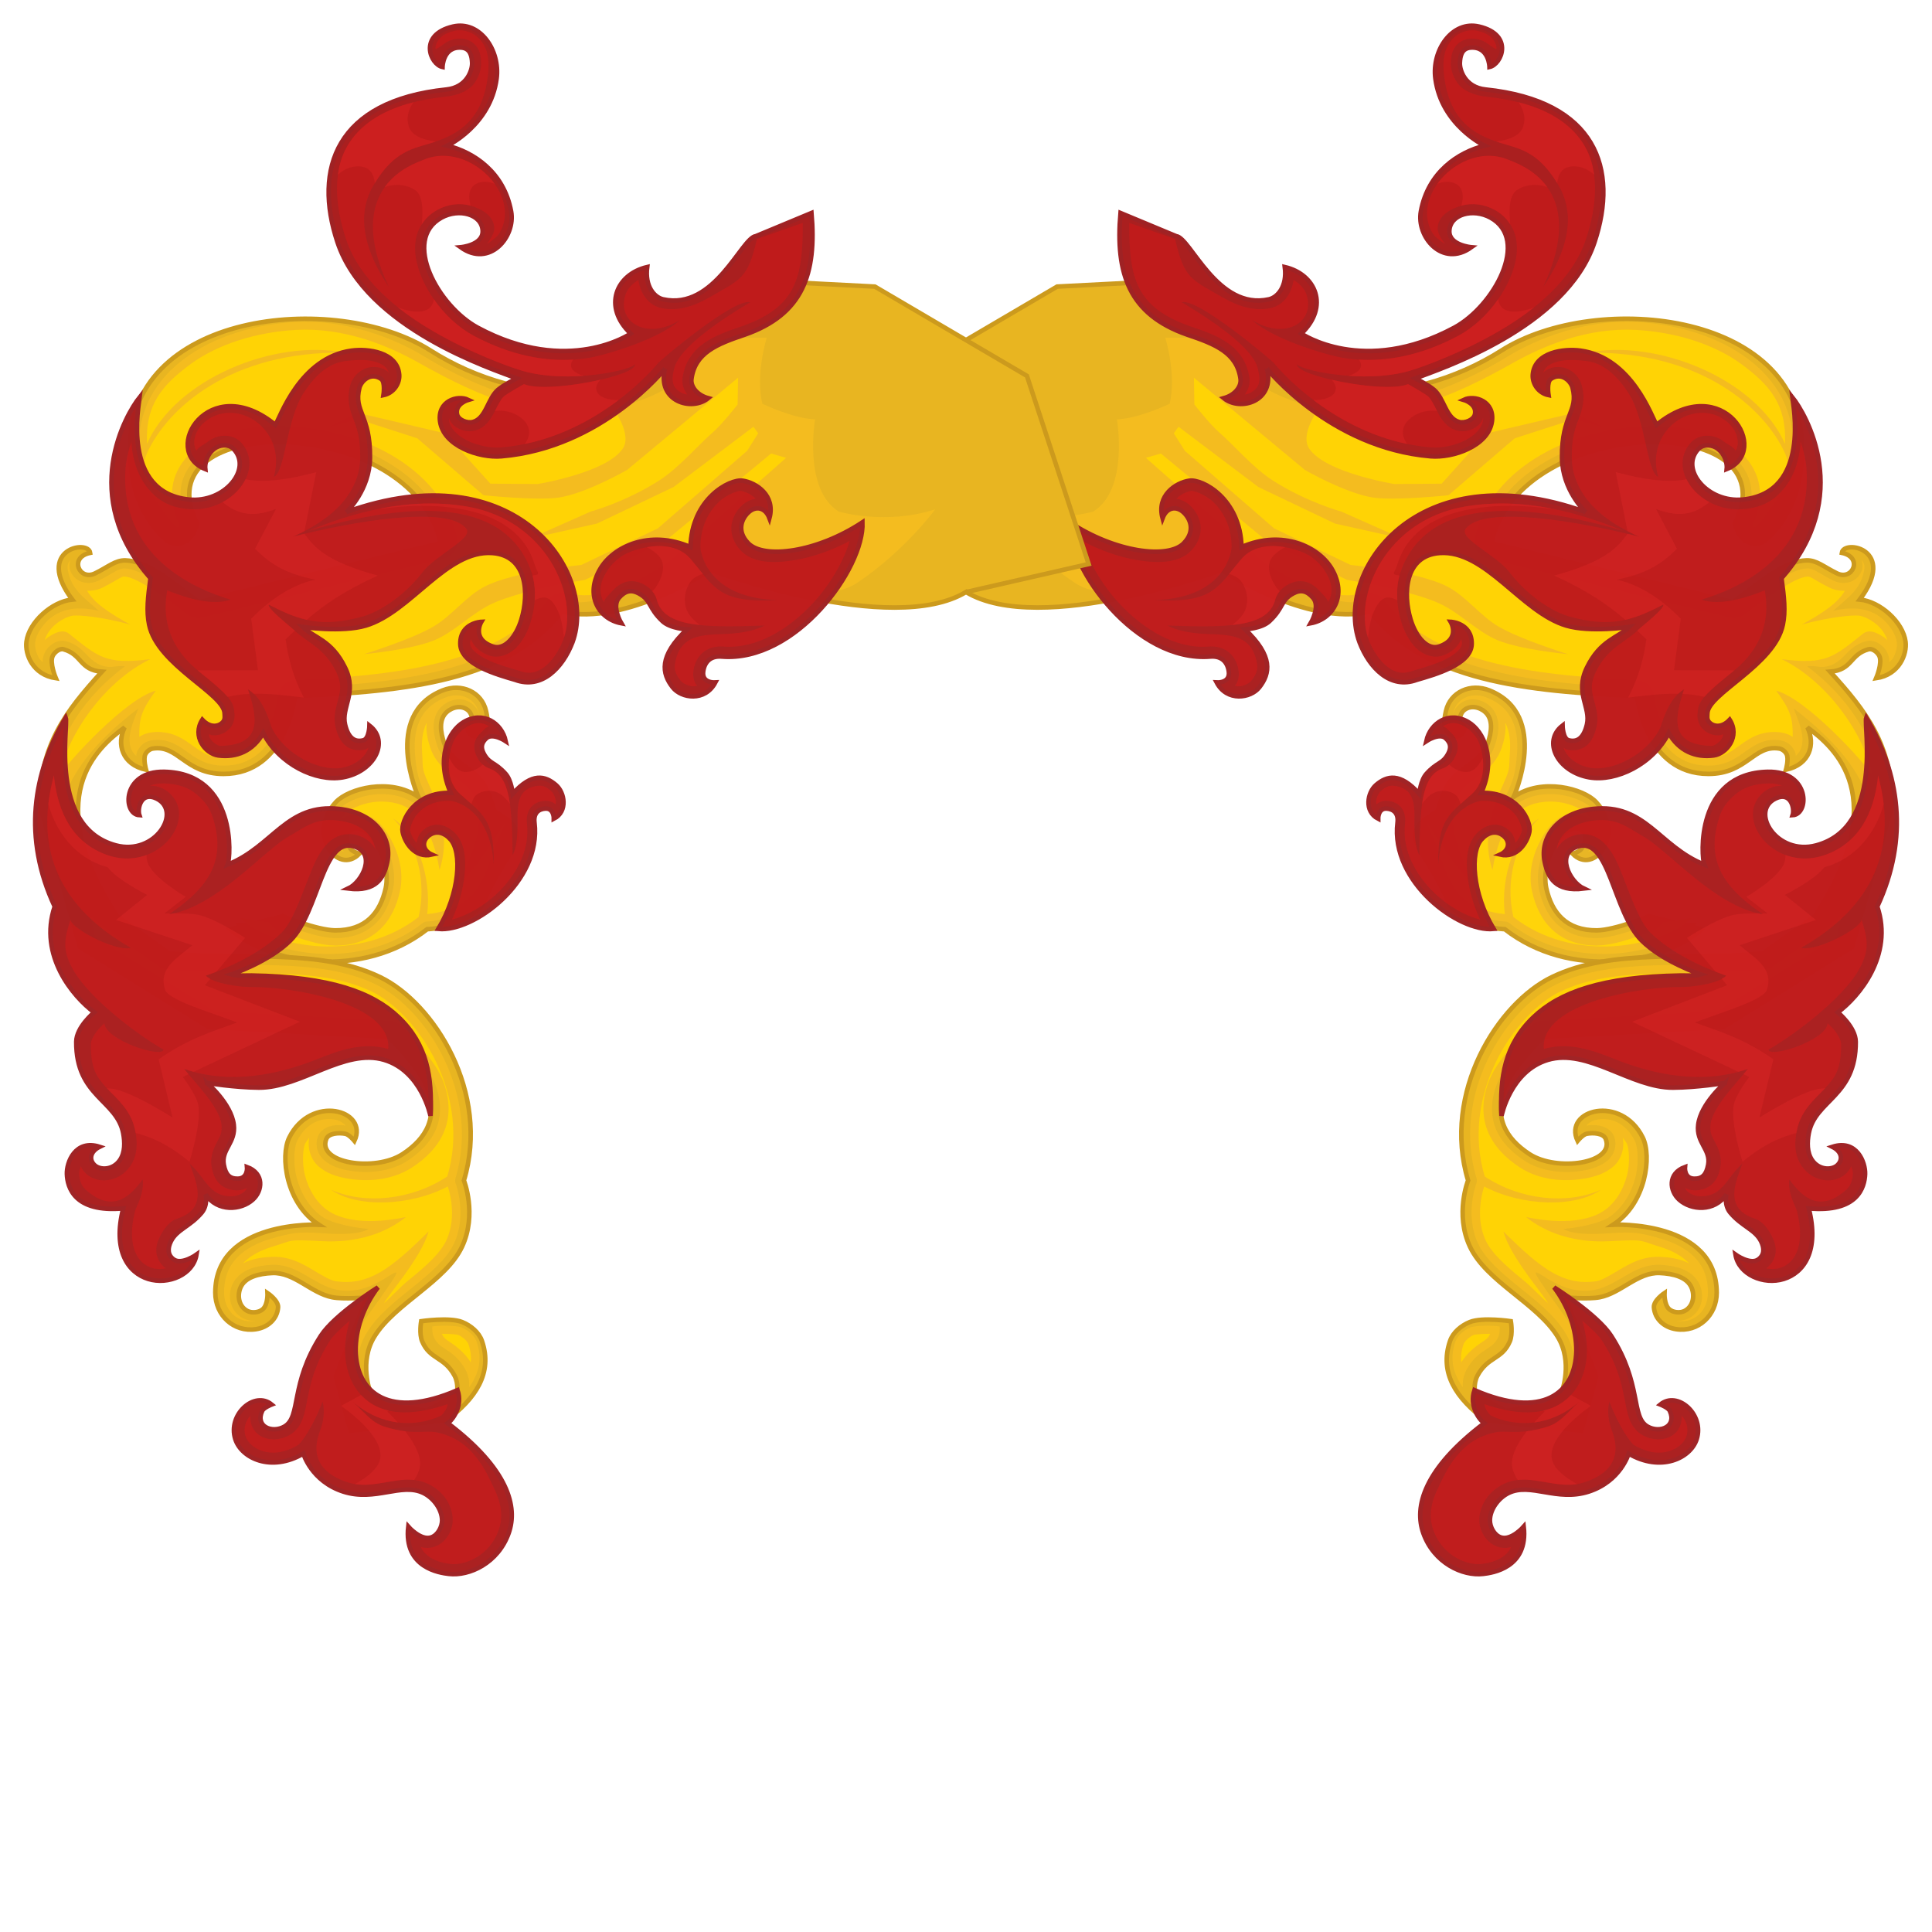 <?xml version="1.0" encoding="UTF-8"?><svg id="Calque_1" xmlns="http://www.w3.org/2000/svg" viewBox="0 0 850.394 850.394"><defs><style>.cls-1{fill:#ffd305;}.cls-2{fill:#bf1b1b;}.cls-3{fill:#cc1f1f;}.cls-4{fill:rgba(244,188,32,.992);}.cls-5{opacity:.98;}.cls-6{opacity:.99;}.cls-7{fill:#e8b521;stroke:#cc9a1d;}.cls-7,.cls-8{stroke-width:2px;}.cls-8{fill:#aa1f1f;stroke:#9f2224;}</style></defs><g id="g18855-8"><g id="g18536-4" class="cls-5"><path id="path18538-9" class="cls-7" d="m749.095,409.021c-17.071,15.377-58.022,22.371-86.764-.033,0,0-14.259-.169-24.152-10.376-11.051-26.7-25.055-30.691-5.487-41.449,0,0,2.529-8.593,4.894-12.258,4.535-7.011,14.573-9.828,17.302-17.806,1.669-4.877,2.409-10.435-1.09-13.628-2.663-2.437-6.768-3.135-9.472-.795-1.456,1.259-2.184,3.878-1.467,5.718,3.591.953,1.183,7.521-3.723,5.278-4.13-1.993-3.714-6.062-2.695-10.66,1.872-8.422,10.789-12.455,19.145-9.116,26.931,10.768,10.658,46.885,10.658,46.885,12.485-8.636,30.779-3.674,36.296,2.268,13.062,14.082-.836,32.493-10.316,22.744,0,0,3.082-.925,3.904-2.211,1.343-2.094,2.579-5.876.743-7.539-7.699-6.984-19.045,12.497-16.236,24.979,2.437,10.808,8.78,18.605,22.334,18.495,8.225-.191,22.918-6.263,22.918-6.263l23.208,5.766Z"/><path id="path18540-9" class="cls-4" d="m746.971,406.457c-7.756,6.986-21.734,12.491-37.076,13.328-15.336.831-31.959-2.887-45.604-13.518-.556-.428-1.25-.666-1.944-.664,0,0-13.088-.356-21.87-9.414-4.59-4.727-10.181-20.488-10.181-20.488l7.424-4.324s-5.189-13.785,2.57-24.551c1.896-2.626,5.022-5.062,8.537-7.715,3.509-2.66,7.381-5.78,9.125-10.878.916-2.666,1.629-5.613,1.581-8.65s-1.049-6.351-3.596-8.68c-3.695-3.381-9.519-4.465-13.686-.847-1.288,1.118-2.199,2.524-2.661,4.063.025-.112.011-.213.042-.33,1.415-6.356,8.001-9.455,14.81-6.737,6.053,2.422,9.316,5.97,11.238,10.139,1.922,4.169,2.413,9.119,2.089,13.915-.641,9.6-1.811,12.347-4.466,18.203-.606,1.329-6.804,13.11-5.55,18.577,4.487-8.995,9.139-13.464,10.309-14.271,5.398-3.734,12.304-4.629,18.546-3.8,6.242.829,11.794,3.647,13.602,5.601,5.627,6.057,5.122,12.3,2.85,16.159-1.08,1.84-2.586,2.942-3.941,3.335.765-1.31,1.457-2.832,1.777-4.609.364-2.02.243-4.862-1.887-6.8-2.8-2.541-6.786-2.776-9.721-1.327s-5.248,4.065-7.195,7.194c-3.888,6.252-6.329,14.779-4.612,22.406,1.324,5.872,3.782,11.247,8.023,15.128,4.241,3.881,10.138,6.078,17.515,6.018.007-.006.026-.011.033-.018,4.838-.102,10.633-1.766,15.455-3.349,4.822-1.583,8.617-3.149,8.617-3.149.741-.312,1.362-.919,1.707-1.667l18.141,1.717Z"/><path id="path18542-2" class="cls-1" d="m744.907,403.951c-7.003,6.308-20.446,11.766-35.184,12.568s-30.654-2.804-43.589-12.882c-3.751-16.105.996-33.515,11.303-43.385-10.18,6.433-17.131,25.433-15.069,42.073,0,0-12.002-.502-19.711-8.454-3.881-4.008-6.679-11.075-9.397-19.217-1.301-3.89-3.459-8.083-5.067-12.123,1.646,1.215,11.748,20.218,20.253,26.348-8.758-19.296-11.549-29.45-5.555-40.22,1.149-2.055,4.182-4.177,7.784-6.897,3.602-2.72,8.116-6.226,10.228-12.396.992-2.887,1.846-6.117,1.786-9.775-.008-.474-.105-.981-.151-1.471.088.173.208.329.289.508,1.599,3.452,2.087,7.795,1.789,12.213-.596,8.836.596,6.438-4.165,17.052-1.177,2.613-9.124,17.785-3.531,35.054,3.139-19.128,10.596-25.017,12.896-26.606,4.594-3.173,10.746-4.024,16.433-3.27s10.806,3.627,11.701,4.593c.797.866,1.251,1.679,1.762,2.504-3.616-2.375-8.469-2.614-11.799-.967-3.751,1.856-6.328,4.878-8.485,8.352-4.307,6.941-7.05,15.972-5.034,24.935,1.417,6.319,4.16,12.422,9.033,16.89,4.885,4.469,11.664,6.884,19.625,6.821.032-.004.071-.015.104-.019,5.532-.13,11.371-1.885,16.311-3.512,4.94-1.628,8.832-3.219,8.832-3.219,1.462-.605,2.676-1.795,3.36-3.271"/></g><g id="g4839-7"><path id="path4650-8" class="cls-7" d="m371.211,248.26l27.184-82.831,66.92-39.291,62.833-3.218c28.685,64.256,94.008,56.023,132.642,31.428,42.138-26.825,135.12-17.033,132.314,45.108-.061,27.48-16.842,38.958-16.842,38.958,0,0-8.975,4.751-12.715-7.946,25.514-49.531-94.297-48.736-107.11,8.528l106.397,26.028c13.645-10.471,23.284-18.105,32.294-18.367,4.508-.138,7.494,2.811,13.466,5.727,6.904,3.371,11.592-7.113,2.113-9.05.873-6.041,24.561-1.621,7.89,20.561,8.878.847,19.073,9.896,20.16,18.603.681,5.428-2.725,14.486-12.939,16.021,0,0,2.902-6.802,1.357-9.855-.8-1.597-2.987-3.365-4.74-2.875-8.263,2.286-7.052,9.153-16.881,9.866,15.972,17.519,27.156,32.16,27.366,58.648l-17.679,62.541-56.535,35.151-79.344,4.391s-12.745,12.704-16.443,21.109c-5.887,13.925-.256,23.619,10.257,30.493,12.142,7.929,37.798,4.084,33.606-6.666-1.004-2.561-5.563-2.818-8.374-2.28-1.712.329-4.015,3.137-4.015,3.137-6.384-13.71,19.206-20.618,28.691-1.454,4.006,8.089,1.512,28.953-13.018,38.347,0,0,45.523-2.202,45.566,29.913.008,9.97-8.091,17.546-17.886,16.073-5.352-.804-9.375-4.535-9.748-9.592-.227-3.059,4.665-6.321,4.665-6.321,0,0-.257,5.042,2.061,7.116,1.657,1.48,4.763,1.781,6.727.795,3.654-1.843,4.651-6.358,3.187-10.092-1.93-4.893-8.175-6.377-14.108-6.625-9.677-.405-16.968,8.818-26.389,10.659-4.935.968-15.189.097-15.189.097l13.669,34.706-6.504,23.955-42.16-4.546c-12.784-9.538-20.604-20.769-15.672-35.03,1.289-3.71,4.892-6.747,8.705-8.274,5.473-2.196,18.026-.362,18.026-.362,0,0,.971,5.545-.455,8.908-3.451,8.09-9.697,6.541-14.271,15.102-1.905,3.558-1.012,8.227-1.012,8.227l13.267,7.139,17.497-2.272,7.392-6.012s5.083-13.109-1.828-24.324c-8.965-14.564-31.414-24.239-38.6-39.611-6.694-14.323-.807-29.103-.807-29.103-11.702-38.696,13.195-78.109,36.896-89.51,27.345-13.152,61.016-7.132,92.847-10.471l22.873-16.317c34.305-52.537,8.776-74.26-3.267-83.12,3.577,7.32,1.183,16.304-9.444,18.642,0,0,1.332-4.693.324-6.792-.579-1.209-1.905-2.317-3.277-2.539-11.168-1.815-14.235,11.152-31.126,11.158-27.969.016-31.535-34.292-31.535-34.292-48.944-1.886-93.707-6.75-117.335-37.06-28.177,6.484-65.42-18.388-65.42-18.388,0,0-79.902,29.454-112.529,9.681l-53.991-12.334Z"/><path id="path4821-3" class="cls-4" d="m816.792,392.166c-4.081,4.711-9.091,9.415-15.592,14.069l-22.863,16.313c-.537.373-1.186.608-1.854.675-32.629,3.43-65.737-2.305-91.561,10.117-10.774,5.184-22.598,17.372-30.023,32.867-7.425,15.495-10.522,34.141-4.965,52.503.224.748.181,1.555-.115,2.274,0,0-5.199,13.641.748,26.355,3.101,6.637,9.982,12.637,17.561,18.766,7.589,6.124,15.802,12.331,20.826,20.477,8.02,13.008,2.136,27.414,2.136,27.414-.212.551-.574,1.046-1.05,1.426l-7.402,6.016c-.577.478-1.314.783-2.082.861l-11.086,1.109,23.686,2.437,5.408-19.988-7.554-23.16c-.445-1.135-15.858-21.568-15.096-22.52,1.744-1.044,12.517,10.924,27.327,7.263,3.62-.896,7.556-3.144,11.883-5.692,4.327-2.548,9.312-5.279,15.504-5.022,3.247.13,6.699.577,9.922,1.857s6.34,3.646,7.738,7.211c2.031,5.178.712,11.619-4.926,14.455-1.74.878-3.621,1.248-5.47,1.11.135.019.237.073.372.092,7.395,1.111,13.509-4.44,13.498-12.556-.01-7.229-2.409-12.019-6.047-15.685-3.638-3.666-8.721-6.175-13.98-7.776-10.532-3.206-13.959-3.116-21.349-2.738-1.67.081-16.902,1.721-22.211-1.776,11.526-.991,18.272-3.986,19.64-4.869,6.293-4.06,10.196-10.821,11.962-17.596,1.766-6.775,1.125-13.635-.194-16.291-4.092-8.25-10.974-10.238-16.064-9.457-2.425.372-4.237,1.479-5.233,2.718,1.728-.259,3.646-.359,5.684.026,2.319.451,5.307,1.722,6.463,4.7,1.534,3.912.081,8.119-2.714,10.558-2.795,2.438-6.568,3.773-10.747,4.514-8.344,1.488-18.502.566-25.916-4.285-5.712-3.729-10.415-8.429-12.758-14.372-2.342-5.943-2.172-12.921,1.028-20.498.006-.014.026-.022.032-.036,2.172-4.944,6.413-10.249,10.155-14.585,3.742-4.335,7.028-7.62,7.028-7.62.652-.641,1.56-1.042,2.514-1.09l78.308-4.318,54.422-33.838,5.012-22.416h0Zm-160.129,191.387c-3.61-.171-7.945.144-9.383.729-2.953,1.18-5.785,3.733-6.617,6.128-2.2,6.348-1.543,11.567,1.009,16.598.612,1.206,1.347,2.403,2.193,3.585-.108-2.047.063-4.74,1.653-7.713,2.632-4.922,6.179-7.332,8.726-9.017s4.023-2.527,5.421-5.812c.328-.787.509-2.63.472-4.17-1.202-.142-1.574-.234-3.475-.328h0Zm-1.066,38.203l.972.087-2.228-1.192c.455.363.787.736,1.256,1.105Zm-104.822-376.498s-56.411,25.607-77.683,11.284c-21.259-14.318-34.345-32.363-34.345-32.363,21.783,7.122,42.443,1.016,42.443,1.016,15.837-9.812,10.431-40.601,10.431-40.601,10.056-.459,23.228-6.88,23.228-6.88,3.082-13.193-1.946-29.085-1.946-29.085,17.759.169,25.192-.036,25.192-.036,0,0,2.639,17.56,30.389,27.645,32.803,11.927,74.979-6.855,94.927-19.184,13.383-8.272,35.081-16.522,56.755-15.348,18.056.984,35.986,6.461,48.907,16.051,12.92,9.59,21.017,23.003,20.189,41.322-.001.055-.007.102-.008.157-.036,13.047-3.997,22.079-7.882,27.911-3.709,5.571-6.918,7.869-7.23,8.079-.198.085-1.27.512-2.375.351-1.105-.161-2.588-.665-4.078-4.935,2.866-6.096,3.889-11.785,2.933-16.91-1.024-5.534-4.306-10.241-8.852-13.714-9.093-6.947-22.896-9.636-37.712-9.031-14.816.606-30.759,4.655-44.032,12.38-13.264,7.721-23.94,19.296-27.385,34.694-.396,1.825,1.007,3.897,2.965,4.372l106.406,26.024c1.171.298,2.463.05,3.371-.647,13.664-10.479,23.271-17.398,30.051-17.59,1.33-.034,2.337.29,4.124,1.244,1.797.95,4.158,2.512,7.394,4.092,2.66,1.291,5.683,1.353,7.976.379s3.857-2.773,4.585-4.872c.481-1.401.393-2.985-.024-4.549.709.803,1.226,1.797,1.17,3.663-1.338,9.167-6.897,12.529-13.814,18.72,8.373-2.005,16.115-1.514,22.146,3.854,3.258,2.963,5.527,6.801,5.926,9.973.223,1.778-.29,4.782-1.862,7.211-.369.564-.982.98-1.454,1.49.038-1.321-.169-2.733-.947-4.274-.75-1.498-1.817-2.683-3.293-3.672s-3.66-1.892-6.114-1.211c-5.151,1.422-7.731,4.645-9.587,6.527-7.641,7.74-12.341,3.401-16.187,4.548,24.103,18.116,32.969,41.02,33.523,60.323l-3.205,13.618c-.484-1.381-.908-2.788-1.501-4.123-1.314-4.532,2.045-23.159-34.791-51.362,2.356,6.244,5.333,12.507,3.069,18.071-.446,1.046-1.178,1.985-2.121,2.829-.114-.674-.133-1.313-.509-2.094-1.149-2.4-3.175-4.227-6.28-4.735-3.598-.582-6.873.101-9.507,1.297-2.634,1.196-4.721,2.783-6.816,4.263-4.189,2.96-8.092,5.556-15.478,5.559-6.146.008-10.586-1.78-14.215-4.507-3.629-2.728-6.359-6.531-8.373-10.456-4.018-7.854-4.91-15.856-4.91-15.856-.179-1.786-1.944-3.363-3.848-3.434-24.338-.94-47.571-2.99-67.348-8.453-19.777-5.462-35.97-14.184-47.133-28.506-.966-1.252-2.791-1.86-4.318-1.445-14.618,3.973-32.895-7.909-50.936-19.07h0Z"/><path id="path4801-8" class="cls-1" d="m698.674,155.228c30.675-6.109,74.273,11.377,87.017,40.123.772-17.253-6.777-25.872-18.881-34.858-12.104-8.986-29.323-14.33-46.727-15.277-20.885-1.14-40.016,6.614-54.081,14.512-26.969,15.146-54.933,27.456-86.083,20.928,0,0-7.616,10.579-3.764,16.62,6.859,10.788,37.601,15.775,37.601,15.775l20.812-.166,19.914-22.149,38.792-9.089,12.688,6.489-13.486-3.505-25.754,8.293-29.148,25.061s-23.397,2.492-33.205,1.014c-12.003-1.818-29.974-12.122-29.974-12.122l-48.875-40.625.202,11.794s6.844,8.8,11.111,12.448c5.947,5.097,14.652,15.422,23.498,21.061,15.032,9.571,30.103,13.634,30.103,13.634l26.736,11.868-29.584-6.612-33.688-16.073-35.138-26.531-2.089,2.881,4.834,7.69,39.327,34.17,33.7,16.101s29.607,2.832,42.455,9.461c8.33,4.293,14.496,12.87,22.564,17.615,9.854,5.787,30.619,12.174,30.619,12.174,0,0-20.648-1.866-30.915-6.107-8.967-3.702-16.49-11.871-25.244-16.005-12.757-6.043-41.099-10.58-41.099-10.58l-34.95-16.781-46.983-38.84-6.593,1.909,52.364,46.273c17.551,10.857,30.741,16.736,43.821,13.181,3.006-.808,6.575.378,8.47,2.82,10.541,13.504,25.825,21.827,45.081,27.141,19.256,5.314,42.194,7.38,66.415,8.316,3.737.139,7.203,3.221,7.57,6.724,0,0,.854,7.492,4.523,14.663,1.825,3.59,4.307,6.908,7.313,9.169,3.006,2.261,6.458,3.683,11.796,3.683,6.377-.008,9.182-1.98,13.289-4.882,2.049-1.449,4.277-3.206,7.403-4.625,3.13-1.409,7.364-2.273,11.745-1.556,1.993.328,3.553,1.029,4.904,1.906.099-8.164-.84-11.531-7.258-20.338,13.308,3.581,38.153,30.881,42.266,37.117-3.529-18.005-19.738-41.175-39.8-50.965,19.631,2.49,22.757-.935,35.76-11.24,3.146-2.49,7.349.374,9.423,1.764.501.333.84.725,1.268,1.078-.625-1.978-1.988-4.418-4.273-6.495-2.749-2.492-6.298-4.102-8.293-4.287-2.577-.253-11.944.37-25.128,3.925,15.294-8.154,17.704-12.816,18.997-14.862-2.271.054-4.625-.338-6.716-1.359-3.482-1.705-5.993-3.324-7.527-4.134-1.537-.82-1.65-.782-2.086-.771-4.616.129-14.208,6.318-27.889,16.816-1.79,1.371-4.317,1.864-6.61,1.303l-106.406-26.024c-3.869-.948-6.633-5.044-5.833-8.643,3.68-16.452,15.121-28.761,29.01-36.838,13.889-8.077,30.311-12.233,45.739-12.871,15.422-.625,30.047,1.975,40.335,9.844,5.142,3.93,9.03,9.473,10.232,15.905,1.038,5.571.046,11.543-2.602,17.666.128.296.375,1.133.449,1.232.006-.014.048-.054.068-.062.683-.502,2.893-2.25,5.961-6.855,3.585-5.386,12.693-14.611,7.354-26.128-8.855-19.094-36.196-44.61-86.85-43.888Zm-45.146,362.608c15.609,10.364,36.237,12.502,51.137,5.854-11.209,7.913-34.462,7.406-51.373-1.435,0,0-4.572,12.583.647,23.735,2.623,5.625,8.995,11.362,16.536,17.452,3.598,2.916,7.157,6.824,10.799,10.116-.592-2.19-16.601-20.274-19.53-31.521,16.903,16.823,26.564,23.8,40.619,21.965,2.687-.353,6.252-2.629,10.691-5.247,4.442-2.608,10.107-5.851,17.605-5.54,3.509.149,7.322.572,11.201,2.107.493.194,1.006.5,1.508.745-.143-.158-.264-.347-.416-.501-3.009-3.037-7.436-5.291-12.289-6.77-9.692-2.953-6.623-3.218-19.993-2.586-3.284.16-22.883,2.238-38.96-10.501,21.765,4.478,31.237-.837,33.916-2.568,5.352-3.448,8.879-9.455,10.488-15.626,1.61-6.171.715-12.615.063-13.924-.577-1.177-1.259-1.97-1.919-2.826.995,4.691-.813,9.796-3.989,12.563-3.563,3.108-7.905,4.555-12.527,5.377-9.244,1.645-20.069.822-28.786-4.872-6.148-4.014-11.498-9.301-14.2-16.131-2.702-6.83-2.392-14.81,1.059-22.988.022-.032.045-.063.067-.095,2.492-5.662,6.861-10.968,10.7-15.41,3.839-4.443,7.195-7.812,7.195-7.812,1.267-1.256,3.058-2.036,4.925-2.147l77.303-4.282,52.421-32.563,2.004-8.916c-2.212,1.859-4.33,3.722-6.908,5.563l-22.863,16.313c-1.044.733-2.319,1.204-3.642,1.344-33.397,3.507-65.945-1.953-90.299,9.762-9.722,4.677-21.28,16.335-28.404,31.208-7.124,14.873-10.051,32.744-4.785,50.157h0Zm2.393,69.258c-3.248-.074-6.901.354-7.083.421-2.11.851-4.22,2.94-4.609,4.072-1.051,3.049-1.31,5.636-1.031,8.06,2.882-4.492,6.54-7.18,8.802-8.677,2.317-1.532,2.995-1.899,3.922-3.876h0Zm32.094,34.655l2.329.239.74-2.718-3.069,2.479Z"/></g><g id="g23189-3"><g id="g4698-5-0-5" class="cls-6"><path id="path4700-5-6-3" class="cls-8" d="m652.328,369.213c-5.567,5.75-4.225,24.172,5.129,39.664-15.465,1.482-45.509-20.678-42.33-46.776.512-4.144-1.736-5.967-4.7-6.189-3.905-.295-3.808,4.471-3.808,4.471-6.28-3.209-4.755-11.605-.924-14.87,4.74-4.045,10.514-5.602,19.02,3.904,0,0,.538-5.872,3.103-8.766,4.747-5.338,7.074-4.202,9.595-8.845,1.482-2.729,1.133-4.832-1.109-6.874-2.789-2.532-8.511,1.294-8.511,1.294,1.775-8.095,10.015-13.436,18.529-8.388,6.844,4.059,12.309,16.229,5.659,31.18,15.908-.561,22.089,12.3,21.201,17.057-.881,4.73-5.362,11.803-12.865,10.091,3.68-1.649,4.388-5.027,2.285-7.452-1.844-2.122-5.868-4.053-10.275.499h0Z"/><path id="path4702-1-1-3" class="cls-2" d="m644.707,319.82c1.28.754,2.91,1.713,5.169,4.911,2.243,3.184,6.256,17.208-1.911,24.652-9.816,8.936-15.14,10.869-14.939,31.234,1.831-25.385,17.9-28.078,19.029-28.114,7.074-.25,11.562,2.397,14.397,5.488,2.833,3.101,3.515,7.169,3.456,7.497-.302,1.574-1.385,3.984-2.901,5.513-.162-1.696-.811-3.337-1.911-4.606-1.381-1.598-3.498-3.097-6.308-3.371-2.819-.277-6.055.95-8.796,3.784-4.177,4.309-4.871,11.222-3.997,19.037.669,5.944,2.486,12.519,5.488,18.939-6.003-1.52-13.619-5.528-19.881-11.495-8.525-8.121-14.562-19.214-13.155-30.79.344-2.771-.28-5.47-1.864-7.288-1.591-1.83-3.805-2.569-5.873-2.73-1.62-.131-3.249.331-4.441,1.223-.161.118-.236.269-.37.395-.044-.367-.217-.675-.204-1.084.05-1.866,1.123-4,2.102-4.837,2.007-1.717,3.656-2.538,5.625-2.318,11.182,1.253,8.836,11.605,9.203,19.948.179,4.032.8,8.044,2.137,10.733.217-21.513,1.126-35.282,10.257-38.291,1.76-.569,3.733-1.95,5.268-4.779.984-1.804,1.585-3.87,1.254-5.968-.333-2.089-1.54-3.82-3.019-5.168-1.051-.958-2.185-2.4-3.355-2.586.283-.189.549-.43.852-.585,2.37-1.212,5.256-1.377,8.688.655h0Z"/><path id="path4704-7-3-3" class="cls-3" d="m647.958,349.371c-1.883,1.714-3.539,3.156-5.085,4.533-.327-1.205-.967-3.006-2.095-3.919-2.718-2.196-6.614-2.45-9.794-.948-1.789.848-3.675,3.012-5.03,4.779,1.227-8.422,3.745-13.804,9.052-15.55.958-.315,1.968-.884,2.941-1.771.304.354.634.678.955.922,2.443,1.84,6.149,3.163,8.933,1.847,1.864-.885,3.475-3.087,4.812-5.569.626,5.251-.105,11.492-4.689,15.677Z"/></g><g id="g4693-2-7" class="cls-6"><path id="path4654-7-1" class="cls-8" d="m521.063,239.113c-6.808,7.051-30.084,4.153-50.302-9.217-.717,20.464,29.393,61.739,61.973,59.097,5.182-.422,7.64,2.665,8.138,6.625.666,5.204-5.331,4.788-5.331,4.788,4.506,8.542,14.932,7.02,18.767,2.13,4.746-6.05,6.266-13.633-6.319-25.513,0,0,7.359-.361,10.797-3.599,6.36-5.978,4.773-9.139,10.413-12.212,3.324-1.803,5.998-1.218,8.728,1.891,3.386,3.854-1,11.233-1,11.233,10.042-1.871,16.144-12.497,9.164-24.122-5.601-9.341-21.323-17.342-39.626-9.415-.475-21.095-17.099-30.106-23.025-29.211-5.881.892-14.439,6.424-11.725,16.49,1.8-4.802,5.99-5.535,9.203-2.592,2.823,2.578,5.534,8.046.145,13.628h0Z"/><path id="path4685-7-0" class="cls-2" d="m583.739,252.238c-1.044-1.752-2.364-3.967-6.531-7.11-4.166-3.169-22.115-9.364-30.859,1.043-10.508,12.499-12.541,19.462-38.164,17.96,31.798-.889,33.981-22.09,33.946-23.588-.208-9.387-3.882-15.511-7.979-19.468s-9.268-5.113-9.675-5.049c-1.966.29-4.913,1.589-6.723,3.515,2.133.31,4.255,1.283,5.927,2.813,2.11,1.933,4.143,4.843,4.706,8.591.547,3.753-.753,7.985-4.112,11.456-5.111,5.273-13.754,5.781-23.645,4.149-7.531-1.245-15.937-4.067-24.231-8.442,2.353,8.068,7.964,18.431,15.927,27.117,10.848,11.823,25.25,20.53,39.702,19.352,3.458-.28,6.895.691,9.306,2.918,2.412,2.227,3.512,5.218,3.865,7.972.28,2.163-.17,4.303-1.211,5.835-.137.188-.323.287-.465.459.461.092.852.329,1.375.337,2.344.043,4.946-1.25,5.926-2.504,2.011-2.571,2.918-4.712,2.497-7.345-2.416-14.935-15.26-12.439-25.775-13.434-5.077-.477-10.171-1.542-13.646-3.485,27.03,1.018,44.287.644,47.388-11.312.603-2.307,2.191-4.836,5.627-6.71,2.188-1.194,4.734-1.873,7.403-1.304,2.652.573,4.923,2.278,6.725,4.325,1.267,1.441,3.172,3.038,3.495,4.605.224-.363.502-.698.677-1.099,1.352-3.086,1.347-6.912-1.472-11.598h0Z"/><path id="path4688-9-7" class="cls-3" d="m546.349,246.12c-2.008,2.393-3.7,4.508-5.322,6.479,1.551.503,3.851,1.464,5.082,3.016,2.964,3.743,3.575,8.944,1.92,13.074-.926,2.323-3.514,4.705-5.632,6.399,10.486-1.131,17.084-4.156,18.877-11.099.317-1.242.958-2.552,2.005-3.797-.483-.425-.904-.883-1.236-1.322-2.492-3.349-4.437-8.365-2.992-11.983.967-2.419,3.626-4.43,6.646-6.052-6.636-1.139-14.439-.553-19.348,5.286Z"/></g><g id="g4740-3-3" class="cls-6"><path id="path4658-1-4" class="cls-8" d="m598.409,282.698c4.328,11.321,13.58,20.858,25.238,16.535,7.809-2.279,24.053-6.742,24.14-15.831.098-9.291-9.245-9.694-9.245-9.694,0,0,4.563,7.537-5.053,10.847-5.225,1.795-10.268-4.244-12.576-11.835-3.517-11.547-2.533-28.173,12.736-29.304,20.262-1.495,35.943,26.068,55.781,31.944,10.577,3.13,27.73.594,27.73.594-4.877,4.838-12.728,5.653-18.695,17.98-5.385,11.125,1.81,17.355.042,24.959-1.39,5.953-4.25,7.954-8.057,6.947-2.557-.681-2.674-6.484-2.674-6.484-9.077,7.025-2.082,20.439,11.808,22.817,11.726,2.007,27.875-5.698,34.951-19.537,4.394,7.842,11.703,10.979,19.829,9.878,5.691-.771,11.616-8.434,6.978-15.707-3.712,3.96-7.425,2.857-9.029,1.084-1.211-1.343-.766-2.934-.776-3.765-.082-8.729,29.504-21.258,33.219-39.19,1.229-5.915.538-12.046-.598-20.44,31.915-36.175,10.683-72.232,4.751-79.658.327,3.074,8.273,41.967-21.706,45.036-15.583,1.6-27.877-13.292-19.775-22.105,2.474-2.698,6.543-1.895,8.624-.279,4.649,3.622,4.003,8.971,4.003,8.971,19.829-7.982-1.533-43.432-30.888-19.451-2.073-3.092-10.741-29.616-33.544-32.675-7.115-.96-20.062.583-20.939,10.472-.35,3.911,2.384,8.194,6.925,9.117,0,0-.932-5.815,1.043-7.151,4.659-3.138,8.769.964,9.529,3.912,2.729,10.567-4.858,11.705-4.641,30.853.162,14.086,9.951,23.398,10.327,23.813-74.525-26.661-110.724,26.611-99.459,57.346h0Z"/><path id="path4708-9-9" class="cls-2" d="m714.665,233.704c-19.252-8.046-44.125-15.078-69.713-10.732-35.359,6.01-49.402,39.671-42.582,58.435l.025.066c1.948,5.036,5.001,9.551,8.344,12.07,3.356,2.524,6.605,3.415,11.194,1.704.097-.032.194-.064.292-.096,3.952-1.144,9.727-2.787,14.263-5.069,2.27-1.136,4.195-2.46,5.386-3.701s1.617-2.22,1.627-3.257c.006-.903-.227-1.229-.354-1.765-1.164,2.865-3.767,5.686-8.07,7.173-4.322,1.495-9.014-.515-11.957-3.508-2.943-2.992-5-6.96-6.321-11.296-1.957-6.439-2.713-14.122-.653-20.986,9.523-29.322,42.836-35.218,98.518-19.036Zm-69.566-.912c-3.08,4.24,13.572,11.548,19.334,19.104,7.143,9.373,17.645,16.907,26.039,19.388,17.914,5.046,27.576,2.145,41.633-5.161.881,1.598-9.367,9.515-10.606,10.744-6.201,6.159-13.724,7.84-19.135,19.01-2.267,4.682-1.868,7.571-1.055,11.088.813,3.518,2.611,7.841,1.396,13.046-.814,3.469-2.091,6.296-4.438,8.235s-5.781,2.404-8.666,1.637c-.546-.143-.902-.502-1.348-.755.162.511.323,1.021.607,1.566,1.592,3.063,5.532,6.318,11.243,7.295,9.199,1.576,24.371-5.246,30.613-17.453.684-1.335,3.22-12.848,10.544-17.175-3.627,11.172-7.521,24.691,12.315,24.955,1.195-.166,3.374-1.57,4.411-3.445.31-.566.363-1.116.508-1.685-.74.184-1.46.503-2.195.499-2.884.013-5.407-1.244-7.075-3.098-2.791-3.082-1.966-7.324-1.957-6.669-.046-4.549,2.798-7.312,5.849-10.221s6.894-5.862,10.76-9.044c10.779-9.052,15.525-20.85,12.917-34.81-13.284,5.372-22.212,6.147-27.869,4.102,15.157-4.531,49.912-18.687,46.088-59.371-.531-3.697-1.418-7.094-2.464-10.245-.115,1.424-.14,2.797-.383,4.255-.936,5.708-2.898,11.651-6.979,16.51-4.078,4.869-8.867,8.097-17.282,8.953-9.226.94-17.607-2.887-22.63-8.672-2.513-2.897-4.252-6.346-4.614-10.03-.368-3.671.826-7.549,3.56-10.516,2.088-2.275,5.035-3.128,7.599-3.032s4.85.93,6.747,2.408c1.927,1.498,4.523,2.514,5.38,4.221.543-.932.854-1.926.947-3.033.214-2.687-.961-5.978-3.424-8.569-13.426-13.38-37.813,1.198-31.598,23.117-5.12-2.359-5.349-24.961-13.131-36.994-5.579-8.626-11.637-13.107-18.001-13.96s-10.938-.686-14.303.506c-2.863,1.014-4.558,2.368-5.195,4.693.304-.321.477-.672.904-.96,3.428-2.319,7.88-2.091,10.786-.378,2.905,1.713,4.635,4.188,5.367,7.006,1.615,6.26.025,10.764-1.481,14.714-1.51,3.941-3.088,8.132-2.981,17.157.067,6.099,2.21,11.159,4.431,14.812,5.08,8.352,13.815,14.604,25.258,19.723-26.614-6.865-68.768-14.028-76.424-3.468Z"/><path id="path4711-8-6" class="cls-3" d="m716.348,233.728c1.652.862,3.389,1.719,5.181,2.519-1.662-.429-3.391-.861-5.161-1.286-4.504,6.078-9.608,12.159-32.284,18.38,15.262,6.934,24.122,13.284,31.28,19.475,5.439-1.231,10.667-3.566,16.725-6.707.881,1.598-9.36,9.534-10.599,10.763-.272.263-.558.489-.834.742,1.341,1.252,2.679,2.527,4.016,3.77-1.14,7.962-3.106,16.224-8.03,25.684,7.436-.928,14.874-1.824,22.037-1.687.795-.758,1.653-1.434,2.599-1.996-.213.676-.432,1.366-.651,2.056,3.257.163,6.439.534,9.545,1.28.885-1.039,1.906-2.007,2.957-3.011,2.922-2.787,6.571-5.62,10.265-8.649l-26.537-.046,2.961-22.673c-7.059-7.312-17.334-15.024-28.299-17.191,14.746-2.822,21.035-8.12,26.632-13.594l-9.222-17.514c11.534,4.464,17.915,1.454,23.482-3.008-2.788-1.491-5.21-3.429-7.142-5.66-1.186-1.364-2.19-2.853-2.966-4.432-8.214,1.701-19.033.095-31.125-3.134l5.167,25.92Zm-46.598-11.743c-8.072-.657-16.389-.46-24.79.95-34.917,5.936-49.027,38.846-42.806,57.732.478-4.495,1.297-8.899,2.753-11.916,1.187-2.458,3.047-5.566,5.847-5.739,1.316-.077,2.803.408,4.301,1.184-.253-3.656-.019-7.384.958-10.913-.735-.092-1.421-.228-2.035-.374-1.24-.297.513-2.391.838-3.578,6.746-24.601,37.04-29.172,66.605-25.567.531.073.992.077,1.404.038-3.155-.614-6.362-1.107-9.63-1.473-1.144-.131-2.293-.248-3.445-.343h0Z"/></g><g id="g4793-6-5" class="cls-6"><path id="path4660-5-1" class="cls-8" d="m759.26,476.684s-10.616,9.053-11.774,18.355c-.974,7.963,5.612,10.878,4.394,17.604-.804,4.404-2.554,6.212-6.087,6.174-4.651-.048-4.137-5.134-4.137-5.134-7.707,2.837-6.829,10.484-2.568,14.34,5.265,4.78,15.557,5.509,20.785-2.271,0,0-1.074,4.679,1.725,8.007,5.168,6.156,10.925,7.372,13.53,12.572,1.533,3.068,1.565,6.108-1.266,8.075-3.512,2.445-9.972-2.184-9.972-2.184,1.43,8.83,12.353,13.47,21.245,10.729,8.872-2.735,15.758-12.411,11.02-31.051,21.628,1.924,24.583-9.381,24.795-15.113.184-5.152-3.679-15.434-14.398-12.004,4.229,2.097,4.795,5.775,2.095,8.177-2.368,2.108-7.891,2.174-10.98-2.239-2.367-3.379-2.248-8.002-1.506-11.91,2.772-14.647,20.81-16.132,20.665-40.267-.038-6.47-7.904-12.946-7.904-12.946,9.242-6.855,24.625-25.026,17.385-46.569,14.138-30.343,9.623-58.807-4.852-83.157-1.288,3.506,7.682,48.231-22.026,56.22-17.448,4.69-29.46-15.051-17.887-20.623,6.743-3.255,8.492,4.437,7.504,7.341,7.483-.394,7.691-19.491-10.952-19.098-31.995.687-29.271,37.623-27.911,40.872-20.13-8.08-25.903-27.116-49.171-24.513-14.815,1.652-23.526,12.1-21.075,23.439,1.461,6.776,4.674,13.121,17.173,11.601-6.316-2.947-12.555-15.599-2.504-18.587,13.899-4.14,15.406,28.899,27.949,41.409,9.475,9.457,26.085,14.985,26.085,14.985-2.56.738-6.532.404-8.986.441-34.533.581-53.262,7.44-64.712,18.386-12.646,12.094-14.832,26.366-14.02,43.397,0,0,3.887-19.699,20.376-24.628,17.507-5.238,36.63,12.33,55.14,12.222,10.431-.057,22.82-2.05,22.82-2.05h0Z"/><path id="path4748-0-0" class="cls-2" d="m826.493,343.082c-.87,6.733-2.678,13.823-6.565,20.05-3.89,6.217-10.126,11.537-18.871,13.884-10.914,2.93-20.88-1.84-25.845-8.547-2.482-3.353-3.934-7.252-3.575-11.293s3.004-8.121,7.34-10.21c1.67-.809,3.522-1.124,5.382-1.134-1.409-.618-3.182-1.058-5.975-1-6.894.146-11.33,2.075-14.654,4.916-3.324,2.841-5.622,5.721-6.977,9.99-5.619,17.72.118,29.851,19.287,42.734-21.025-3.362-41.716-28.096-52.679-34.281-7.217-4.063-11.497-8.188-21.563-7.06-10.001,1.119-15.713,6.36-16.649,12.733,1.398-2.789,4.222-5.103,7.733-6.149,2.708-.805,5.765-.757,8.346.225,2.581.982,4.517,2.653,6.061,4.478,3.089,3.651,4.99,8.161,6.892,12.956,3.794,9.594,7.558,20.564,12.269,25.157,8.765,8.546,21.828,14.909,33.407,18.942-3.468,3.606-15.651,5.059-19.962,4.99-16.664-.269-62.02,6.698-60.389,27.274,10.909-3.267,21.514.551,30.999,4.349,17.569,7.05,38.654,11.389,58.869,4.424-4.007,5.194-16.267,17.114-16.533,25.3-.084,2.664.406,3.866,1.762,6.375s3.515,6.546,2.618,11.498c-.491,2.685-1.304,5.174-3.335,7.251-2.031,2.076-5.237,3.059-8,3.024-1.452-.011-2.875-.477-4.189-1.071.268.604.65,1.173,1.098,1.584,1.429,1.29,3.929,2.223,6.271,2.104,9.367-.274,10.797-7.998,17.91-14.494-2.737,7.678-8.721,19.835,5.6,24.386,2.959.938,5.551,4.087,7.455,7.886,1.067,2.112,1.798,4.5,1.504,7.133-.287,2.536-1.843,5.12-4.134,6.823,1.98.344,4.041.419,5.941-.166,3.069-.95,5.72-2.924,7.426-6.773,1.703-3.859,2.342-9.82.169-18.397-.397-1.549-4.158-7.775-3.341-13.898,6.417,9.165,14.228,14.281,25.115,4.56,2.248-2.017,2.784-4.981,2.863-7.145.024-.717-.287-1.954-.714-3.208-.567,1.29-1.379,2.497-2.435,3.431-5.266,4.678-14.454,3.551-19.245-3.295-3.704-5.301-3.187-11.14-2.337-15.621,1.731-9.131,8.151-14.107,12.645-18.956,4.494-4.849,6.982-8.488,6.92-19.377-.008-1.311-1.193-3.81-2.801-5.785-1.608-1.975-3.174-3.275-3.174-3.275-.331,7.39-25.73,15.639-25.987,11.547,7.791-4.176,32.842-21.615,40.474-36.386,3.67-7.25,3.503-11.698.35-21.07,1.396,3.175-18.929,14.399-26.509,12.759,19.347-11.131,45.753-32.838,33.872-75.963-.064.613-.056,1.161-.137,1.791Z"/><g id="g4770-2-9"><path id="path4752-8-9" class="cls-3" d="m826.631,341.291c-.064.613-.056,1.161-.124,1.797-.87,6.733-2.678,13.823-6.565,20.05-3.034,4.847-7.509,9.119-13.471,11.896-.425.197-.839.39-1.28.57-.392.154-.781.319-1.186.467-.041.013-.077.045-.128.061-.395.145-.792.28-1.192.405-.523.164-1.069.324-1.618.475-2.74.731-5.412.985-7.961.84-.634-.035-1.266-.102-1.89-.181-1.865-.253-3.64-.703-5.32-1.331-.013,1.275-.164,2.456-.519,3.425-2.547,6.877-16.755,15-16.755,15l9.443,7.338s-1.126-.039-2.627-.067c.205.137.393.29.598.427-.653-.103-1.319-.254-1.973-.399-.039-.02-.085-.026-.132-.033-3.641-.025-8.731.075-11.879.902-7.158,1.881-19.56,9.884-19.56,9.884l12.614,14.85c.124.046.251.101.375.147.065.033.13.065.205.095,1.401.546,2.798,1.041,4.18,1.519-.173.181-.368.359-.58.52-.053.049-.107.097-.163.136-.056.039-.107.055-.164.094-.337.233-.727.471-1.137.684l2.372,2.795-41.808,16.076,46.736,22.013c.6-.167,1.221-.34,1.819-.516.187-.048.359-.112.533-.167.636-.199,1.285-.392,1.915-.61-.498.654-1.144,1.417-1.859,2.255-.053.049-.092.071-.132.126l2.553,1.202s-6.029,7.787-6.848,12.418c-1.45,8.217,3.89,24.932,3.89,24.932,9.645-7.934,16.957-10.944,23.68-12.667.058-.315.122-.642.183-.947.216-1.148.507-2.224.859-3.245.166-.486.332-.972.526-1.436.005-.023.023-.039.028-.061.195-.463.418-.904.63-1.341.005-.023.023-.039.028-.061.213-.437.426-.833.668-1.247.007-.013.012-.036.028-.061.407-.7.846-1.366,1.301-2.017.088-.123.161-.262.25-.385.015-.026.046-.036.061-.061.144-.204.293-.388.44-.583s.291-.398.44-.583c.562-.706,1.145-1.375,1.733-2.026.046-.035.066-.084.099-.126.581-.637,1.188-1.262,1.777-1.87.046-.035.089-.081.132-.126.581-.595,1.155-1.177,1.722-1.746.599-.611,1.191-1.21,1.749-1.808-1.451.115-2.826.26-3.932.532-9.147,2.228-24.941,12.384-24.941,12.384l6.128-25.632c-13.105-9.242-23.606-12.203-34.543-16.213,13.207-5.025,31.375-10.173,31.82-14.909,2.807-9.15-5.825-13.65-12.111-19.096l33.577-11.116-13.681-11.031s13.26-6.641,17.419-12.211c14.616-3.888,23.096-16.414,26.041-27.79-.462-3.986-1.251-8.187-2.471-12.614h0Z"/></g></g><g id="g4834-6-6" class="cls-6"><path id="path4673-0-8" class="cls-8" d="m699.225,656.566c-13.911,4.461-25.436-4.015-35.031.508-4.566,2.153-8.298,7.18-8.384,12.021-.05,2.904,1.835,6.606,4.77,7.603,4.63,1.573,10.115-4.737,10.115-4.737,2.076,18.16-13.874,20.343-17.834,20.806-9.095,1.067-21.695-4.791-26.363-17.907-4.132-11.61.188-28.257,26.826-48.431-2.284-1.547-6.681-7.626-4.312-14.538,15.06,6.547,26.021,6.797,33.335,3.297,15.446-7.391,14.618-31.514,1.707-48.534,0,0,19.121,12.01,25.119,21.329,13.668,21.241,8.571,35.663,16.036,39.936,5.418,3.107,12.969.02,9.766-6.904-.679-1.462-4.144-2.803-4.144-2.803,7.495-6.17,19.44,4.325,16.003,15.218-2.662,8.442-15.815,14.69-29.964,6.39,0,0-3.49,12.2-17.645,16.748Z"/><path id="path4826-2-3" class="cls-2" d="m698.507,594.687c-.118,10.163-4.42,19.852-13.938,24.415-7.775,3.728-18.34,3.419-31.192-1.05.127.543.181,1.108.395,1.603.768,1.826,2.31,3.306,2.201,3.234,1.177.8,20.001,10.225,39-5.767-6.492,6.092-8.502,9.317-14.627,11.105-12,3.51-16.869,1.228-21.967,2.213-16.417,3.163-22.241,17.979-25.738,25.282-3.498,7.303-3.414,13.087-1.722,17.833,3.983,11.19,14.737,15.599,21.243,14.835,1.867-.218,5.933-.862,9.07-2.985,1.575-1.08,3.013-2.413,3.942-4.468-1.782.488-3.809.607-6.057-.158-2.933-.987-4.867-3.045-6.112-5.146-1.245-2.102-1.912-4.371-1.872-6.743.111-6.902,4.663-12.838,10.876-15.765,6.459-3.045,13.013-1.644,18.788-.648,5.775.997,11.069,1.825,16.804-.087,9.398-3.129,16.952-9.613,11.864-22.8-1.535-3.969-2.1-8.789-1.061-12.676,4.356,11.572,9.644,18.465,10.879,19.194,12.079,7.088,21.393,1.298,23.066-4.013,1.094-3.481-.169-6.825-2.14-8.977.244,3.691-1.465,7.204-4.359,8.871-3.877,2.226-8.8,2.023-12.962-.361-3.106-1.78-4.889-4.709-5.851-7.523s-1.443-5.786-2.111-9.114c-1.346-6.652-3.275-14.816-9.72-24.832-1.588-2.461-5.059-5.694-8.75-8.837,1.319,4.481,2.107,9.019,2.052,13.364Z"/><path id="path4829-4-4" class="cls-3" d="m684.564,619.125c-1.655.787-3.441,1.382-5.339,1.81l.694.42s-2.11,1.891-4.696,4.764c6.009-.748,12.866-3.196,19.752-8.987-6.502,6.095-8.495,9.304-14.619,11.093-3.247.951-5.986,1.481-8.336,1.764-3.552,4.59-6.91,10.21-6.521,14.957.176,2.104,1.162,4.317,2.534,6.475,4.436-.515,8.789.371,12.774,1.054,4.591.781,8.877,1.466,13.326.756-5.123-2.881-9.631-6.406-10.851-10.241-3.336-10.533,17.012-24.17,17.012-24.17l-8.822-4.795c-1.899,2.048-4.176,3.778-6.909,5.1Z"/></g><path id="path4662" class="cls-8" d="m557.666,162.254c3.617,14.427-11.777,18.953-18.974,13.009,4.959-1.357,7.773-5.163,7.349-8.421-1.506-11.58-11.203-15.412-23.458-19.536-25.608-8.916-31.677-26.777-29.38-53.554l24.522,10.205c6.272.633,18.059,32.9,40.827,27.787,3.784-.85,8.095-5.628,6.972-14.198,13.651,3.181,19.741,17.414,7.247,29.293,0,0,27.389,18.891,67.334-2.598,17.476-9.401,33.629-38.715,15.936-48.461-7.603-4.188-17.8-1.572-18.085,5.843-.244,6.353,9.667,7.207,9.667,7.207-12.724,9.152-24.285-4.626-22.197-15.813,3.241-17.368,16.491-25.997,28.076-28.898,0,0-18.945-8.915-21.7-29.502-1.676-12.529,7.402-25.697,19.239-22.92,15.397,3.612,9.988,16.665,4.576,17.794,0,0-.16-9.227-8.429-8.523-3.803.324-4.479,3.731-4.603,6.686-.136,3.225,2.249,10.792,11.345,11.743,48.688,5.093,58.588,35.001,47.94,67.14-12.597,38.02-68.55,55.978-78.913,60.008,0,0,5.65,2.832,8.165,4.963,4.642,3.933,5.248,12.647,11.116,14.226,2.53.68,6.425-.868,6.974-3.382,1.013-4.638-4.934-6.355-4.934-6.355,4.802-2.28,13.702.584,12.405,9.571-1.542,10.682-17.018,16.12-27.01,15.273-44.373-3.762-72.008-38.589-72.008-38.589h0Z"/><path id="path4605" class="cls-2" d="m650.614,13.639c3.271.767,4.914,1.969,5.862,2.898,2.209,2.166,2.518,4.843,2.081,5.015s-3.147-1.964-4.448-2.809c-1.952-1.268-4.564-1.918-7.365-1.68-3.054.26-5.652,2.262-6.769,4.411-1.117,2.149-1.274,4.247-1.345,5.948-.113,2.685.643,5.945,2.937,9.173s7.024,5.37,12.631,5.956c23.563,2.465,36.697,10.659,43.147,21.471s5.867,25.81.766,41.208c-5.823,17.576-22.114,31.139-38.567,40.654s-32.375,15.235-38.081,17.029c-21.22,6.668-51.201-.5-50.466-2.76-2.062,5.081,38.582,13.283,48.778,8.922,0,0,7.233,4.063,8.819,5.406,1.261,1.068,2.537,3.684,4.103,6.746s3.878,7.001,8.579,8.266c2.501.673,4.772.279,6.871-.665,1.915-.861,3.847-2.391,4.668-4.881-.015.331.013.6-.044.994-.524,3.63-3.619,6.812-8.238,9.069-4.62,2.257-10.508,3.297-14.607,2.949-42.434-3.598-69.161-37.102-69.161-37.102-1.119-1.404-33.684-28.876-40.605-26.819,33.279,19.76,33.246,28.367,33.68,30.095,1.468,5.839-.534,8.26-3.456,9.751-.76.388-1.631.657-2.499.801,1.556-2.107,2.432-4.583,2.083-7.273-.884-6.8-4.552-11.914-9.368-15.307-4.817-3.393-10.631-5.439-16.813-7.518-23.431-8.286-26.906-20.747-26.743-45.482l20.163,7.077c4.162,17.645,6.688,17.493,21.605,26.094,6.524,3.693,13.66,5.846,20.679,4.27,4.864-1.092,8.932-5.612,9.899-12.292,2.946,1.698,4.961,4.06,5.78,6.733,3.632,11.533-9.077,20.075-24.021,10.925,8.896,8.18,31.52,15.075,39.706,16.546,12.61,2.173,30.486,1.39,51.202-9.754,9.779-5.261,18.497-15.361,22.885-25.997,2.194-5.318,3.319-10.824,2.454-16.094-.865-5.27-4.069-10.248-9.476-13.226-4.787-2.637-10.199-3.189-14.859-1.802s-10.045,4.378-10.254,9.841c-.087,2.278,2.005,5.298,3.204,6.877-.857-.42-2.853-1.912-3.64-2.603-3.076-2.7-4.478-7.726-4.214-11.855.965-15.12,19.971-29.29,35.783-22.507,4.355,1.868,36.114,11.498,15.319,55.981,13.382-20.02,12.739-34.346,6.943-44.402-8.946-15.521-17.557-16.455-26.066-19.119-11.962-3.745-21.932-10.238-24.394-28.637-.691-5.166-.9-11.72,3.076-16.424,2.98-3.526,7.483-5.108,11.798-4.096Z"/><path class="cls-3" d="m619.464,195.43c-6.27-7.97,3.59-15.72,13.04-14.58-1.48-2.9-2.7-5.34-3.91-6.37-1.59-1.34-8.82-5.4-8.82-5.4-5.83,2.5-21.64.87-33.71-1.93,4.13,3.85,1.65,9.08-7.96,8.91,10.05,7.63,24.14,15.81,41.36,19.37Z"/><path class="cls-3" d="m593.444,165.4c8.98.66,19.25.27,28.02-2.49,5.71-1.79,21.63-7.51,38.08-17.02,5.38-3.11,10.73-6.66,15.71-10.63-8.17,3.19-15.04,2.67-15.82-3.55-4.63,6.66-10.76,12.43-17.38,15.99-17.02,9.16-32.12,11.32-43.96,10.6,2.1,2.58.98,5.54-4.65,7.1Z"/><path class="cls-3" d="m632.634,80.97c4.79-2.24,13.65-1.02,10.59,9.56,4.62-1.32,9.97-.75,14.69,1.86,2.92,1.6,5.19,3.79,6.8,6.29-.48-6.92-.59-13,3.51-15.37,4.17-2.42,8.87-2.35,12.81-.96-5.88-8.21-14.92-11.08-17.1-12.01-11.46-4.92-24.58,1.17-31.3,10.63Z"/><path class="cls-3" d="m658.644,62.31c.49.17.99.33,1.49.49,8.26,2.58,16.61,3.53,25.28,17.79.65-5.83,3.74-7.72,8.57-7.3,2.67.23,5.34,1.48,7.67,3.58-.63-4.7-2.03-9.03-4.31-12.85-5.02-8.41-14.07-15.23-28.94-19.01,2.23,3.13,3.22,6.74,2.13,10.44-1.19,4.07-5.48,5.9-11.89,6.86Z"/></g></g><g id="g18855-8-2"><g id="g18536-4-2" class="cls-5"><path id="path18538-9-2" class="cls-7" d="m124.507,403.255s14.693,6.072,22.918,6.263c13.554.11,19.896-7.687,22.334-18.495,2.809-12.482-8.537-31.963-16.236-24.979-1.836,1.663-.601,5.445.743,7.539.822,1.286,3.904,2.211,3.904,2.211-9.479,9.749-23.378-8.662-10.316-22.744,5.518-5.942,23.811-10.904,36.296-2.268,0,0-16.273-36.117,10.658-46.885,8.356-3.339,17.274.694,19.145,9.116,1.019,4.598,1.435,8.668-2.695,10.66-4.907,2.244-7.315-4.325-3.723-5.278.717-1.84-.011-4.459-1.467-5.718-2.704-2.34-6.808-1.643-9.472.795-3.499,3.193-2.758,8.751-1.09,13.628,2.729,7.978,12.766,10.795,17.302,17.806,2.365,3.665,4.894,12.258,4.894,12.258,19.568,10.758,5.564,14.749-5.487,41.449-9.893,10.207-24.152,10.376-24.152,10.376-28.742,22.403-69.693,15.409-86.764.033l23.208-5.766Z"/><path id="path18540-9-2" class="cls-4" d="m121.564,404.74c.345.748.966,1.355,1.707,1.667,0,0,3.794,1.566,8.617,3.149,4.822,1.583,10.617,3.247,15.455,3.349.007.006.026.011.033.018,7.377.06,13.275-2.137,17.515-6.018s6.699-9.257,8.023-15.128c1.717-7.628-.725-16.154-4.612-22.406-1.947-3.129-4.26-5.745-7.195-7.194s-6.922-1.214-9.721,1.327c-2.13,1.938-2.251,4.78-1.887,6.8.32,1.776,1.012,3.299,1.777,4.609-1.355-.393-2.86-1.495-3.941-3.335-2.272-3.859-2.777-10.101,2.85-16.159,1.808-1.954,7.36-4.772,13.602-5.601,6.242-.829,13.148.066,18.546,3.8,1.17.807,5.822,5.276,10.309,14.271,1.254-5.466-4.945-17.248-5.55-18.577-2.655-5.857-3.825-8.604-4.466-18.203-.323-4.796.167-9.746,2.089-13.915,1.922-4.169,5.185-7.718,11.238-10.139,6.808-2.718,13.394.381,14.81,6.737.032.118.017.219.042.33-.462-1.539-1.373-2.945-2.661-4.063-4.167-3.618-9.991-2.534-13.686.847-2.547,2.329-3.549,5.643-3.596,8.68s.665,5.984,1.581,8.65c1.744,5.098,5.616,8.218,9.125,10.878,3.515,2.653,6.641,5.088,8.537,7.715,7.759,10.766,2.57,24.551,2.57,24.551l7.424,4.324s-5.591,15.761-10.181,20.488c-8.783,9.058-21.87,9.414-21.87,9.414-.693-.002-1.387.236-1.944.664-13.646,10.631-30.269,14.349-45.604,13.518-15.343-.837-29.32-6.342-37.076-13.328l18.141-1.717Z"/><path id="path18542-2-2" class="cls-1" d="m118.735,406.176c.684,1.476,1.898,2.666,3.36,3.271,0,0,3.892,1.592,8.832,3.219,4.94,1.628,10.778,3.382,16.311,3.512.032.004.071.015.104.019,7.962.064,14.74-2.352,19.625-6.821,4.872-4.468,7.616-10.571,9.033-16.89,2.016-8.963-.727-17.994-5.034-24.935-2.157-3.474-4.734-6.496-8.485-8.352-3.33-1.647-8.183-1.407-11.799.967.511-.825.964-1.638,1.762-2.504.895-.966,6.014-3.839,11.701-4.593s11.84.097,16.433,3.27c2.3,1.59,9.757,7.478,12.896,26.606,5.593-17.268-2.354-32.441-3.531-35.054-4.761-10.615-3.569-8.216-4.165-17.052-.298-4.418.191-8.761,1.789-12.213.081-.179.201-.335.289-.508-.046.49-.143.997-.151,1.471-.061,3.658.794,6.888,1.786,9.775,2.112,6.171,6.626,9.676,10.228,12.396,3.602,2.72,6.635,4.842,7.784,6.897,5.994,10.77,3.203,20.924-5.555,40.22,8.505-6.13,18.607-25.133,20.253-26.348-1.608,4.039-3.766,8.233-5.067,12.123-2.718,8.142-5.516,15.209-9.397,19.217-7.708,7.951-19.711,8.454-19.711,8.454,2.062-16.64-4.889-35.64-15.069-42.073,10.307,9.87,15.054,27.28,11.303,43.385-12.935,10.079-28.851,13.684-43.589,12.882-14.738-.802-28.18-6.26-35.184-12.568"/></g><g id="g4839-7-2"><path id="path4650-8-2" class="cls-7" d="m425.192,260.594c-32.627,19.773-112.529-9.681-112.529-9.681,0,0-37.243,24.872-65.42,18.388-23.628,30.31-68.391,35.175-117.335,37.06,0,0-3.566,34.308-31.535,34.292-16.892-.006-19.958-12.973-31.126-11.158-1.372.222-2.698,1.33-3.277,2.539-1.008,2.099.324,6.792.324,6.792-10.628-2.337-13.021-11.322-9.444-18.642-12.043,8.859-37.572,30.583-3.267,83.12l22.873,16.317c31.83,3.339,65.501-2.68,92.847,10.471,23.701,11.401,48.598,50.814,36.896,89.51,0,0,5.887,14.78-.807,29.103-7.186,15.372-29.635,25.047-38.6,39.611-6.911,11.215-1.828,24.324-1.828,24.324l7.392,6.012,17.497,2.272,13.267-7.139s.893-4.669-1.012-8.227c-4.574-8.561-10.821-7.012-14.271-15.102-1.425-3.363-.455-8.908-.455-8.908,0,0,12.553-1.834,18.026.362,3.813,1.527,7.416,4.564,8.705,8.274,4.933,14.261-2.888,25.491-15.672,35.03l-42.16,4.546-6.504-23.955,13.669-34.706s-10.253.87-15.189-.097c-9.421-1.841-16.712-11.064-26.389-10.659-5.933.248-12.178,1.732-14.108,6.625-1.464,3.733-.468,8.249,3.187,10.092,1.964.986,5.069.685,6.727-.795,2.318-2.074,2.061-7.116,2.061-7.116,0,0,4.893,3.262,4.665,6.321-.373,5.056-4.396,8.788-9.748,9.592-9.795,1.473-17.894-6.103-17.886-16.073.043-32.116,45.566-29.913,45.566-29.913-14.53-9.394-17.024-30.258-13.018-38.347,9.484-19.164,35.075-12.256,28.691,1.454,0,0-2.303-2.808-4.015-3.137-2.811-.538-7.37-.281-8.374,2.28-4.192,10.749,21.464,14.595,33.606,6.666,10.512-6.875,16.143-16.568,10.257-30.493-3.698-8.404-16.443-21.109-16.443-21.109l-79.344-4.391-56.535-35.151-17.679-62.541c.21-26.488,11.394-41.129,27.366-58.648-9.829-.712-8.618-7.579-16.881-9.866-1.753-.49-3.941,1.279-4.74,2.875-1.544,3.052,1.357,9.855,1.357,9.855-10.213-1.534-13.62-10.592-12.939-16.021,1.087-8.707,11.283-17.756,20.16-18.603-16.671-22.182,7.017-26.602,7.89-20.561-9.479,1.937-4.79,12.422,2.113,9.05,5.972-2.916,8.958-5.865,13.466-5.727,9.01.262,18.649,7.896,32.294,18.367l106.397-26.028c-12.813-57.263-132.625-58.058-107.11-8.528-3.74,12.697-12.715,7.946-12.715,7.946,0,0-16.781-11.478-16.842-38.958-2.806-62.141,90.175-71.934,132.314-45.108,38.634,24.595,103.957,32.827,132.642-31.428l62.833,3.218,66.92,39.291,27.184,82.831-53.991,12.334Z"/><path id="path4821-3-2" class="cls-4" d="m33.602,392.166l5.012,22.416,54.422,33.838,78.308,4.318c.954.048,1.862.449,2.514,1.09,0,0,3.286,3.284,7.028,7.62,3.742,4.335,7.984,9.641,10.155,14.585.006.014.026.022.032.036,3.2,7.577,3.37,14.555,1.028,20.498s-7.045,10.643-12.758,14.372c-7.414,4.851-17.572,5.773-25.916,4.285-4.179-.742-7.951-2.076-10.747-4.514-2.795-2.438-4.248-6.646-2.714-10.558,1.156-2.978,4.144-4.249,6.463-4.7,2.039-.385,3.956-.285,5.684-.026-.996-1.239-2.809-2.345-5.233-2.718-5.089-.782-11.972,1.207-16.064,9.457-1.319,2.656-1.96,9.516-.194,16.291,1.766,6.775,5.669,13.536,11.962,17.596,1.367.883,8.113,3.877,19.64,4.869-5.309,3.497-20.541,1.858-22.211,1.776-7.39-.378-10.817-.468-21.349,2.738-5.259,1.6-10.342,4.109-13.98,7.776-3.638,3.666-6.037,8.456-6.047,15.685-.011,8.117,6.104,13.667,13.498,12.556.135-.019.237-.073.372-.092-1.849.138-3.73-.231-5.47-1.11-5.638-2.837-6.957-9.277-4.926-14.455,1.398-3.565,4.515-5.931,7.738-7.211,3.223-1.28,6.675-1.727,9.922-1.857,6.192-.258,11.176,2.474,15.504,5.022,4.327,2.548,8.262,4.796,11.883,5.692,14.81,3.661,25.583-8.308,27.327-7.263.761.952-14.651,21.385-15.096,22.52l-7.554,23.16,5.408,19.988,23.686-2.437-11.086-1.109c-.768-.078-1.506-.383-2.082-.861l-7.402-6.016c-.476-.38-.838-.875-1.05-1.426,0,0-5.883-14.406,2.136-27.414,5.024-8.146,13.236-14.353,20.826-20.477,7.579-6.128,14.46-12.129,17.561-18.766,5.947-12.714.748-26.355.748-26.355-.297-.719-.339-1.527-.115-2.274,5.557-18.362,2.459-37.008-4.965-52.503-7.425-15.495-19.249-27.684-30.023-32.867-25.825-12.422-58.933-6.687-91.561-10.117-.668-.068-1.317-.302-1.854-.675l-22.863-16.313c-6.5-4.653-11.511-9.358-15.592-14.069h0Zm160.129,191.387c-1.901.094-2.273.186-3.475.328-.037,1.54.144,3.383.472,4.17,1.398,3.285,2.874,4.127,5.421,5.812s6.094,4.096,8.726,9.017c1.59,2.973,1.761,5.666,1.653,7.713.846-1.182,1.581-2.379,2.193-3.585,2.552-5.031,3.209-10.251,1.009-16.598-.832-2.396-3.664-4.948-6.617-6.128-1.438-.584-5.773-.9-9.383-.729h0Zm2.322,37.098l-2.228,1.192.972-.087c.469-.369.8-.742,1.256-1.105Zm103.566-375.393c-18.041,11.162-36.318,23.044-50.936,19.07-1.528-.415-3.353.194-4.318,1.445-11.163,14.322-27.356,23.044-47.133,28.506-19.777,5.462-43.01,7.512-67.348,8.453-1.903.071-3.668,1.648-3.848,3.434,0,0-.892,8.002-4.91,15.856-2.014,3.925-4.745,7.729-8.373,10.456s-8.07,4.515-14.215,4.507c-7.386-.003-11.289-2.599-15.478-5.559-2.095-1.48-4.182-3.066-6.816-4.263-2.634-1.196-5.91-1.879-9.507-1.297-3.106.508-5.131,2.335-6.28,4.735-.376.781-.395,1.42-.509,2.094-.943-.843-1.675-1.782-2.121-2.829-2.264-5.564.713-11.827,3.069-18.071-36.836,28.203-33.477,46.83-34.791,51.362-.593,1.335-1.017,2.742-1.501,4.123l-3.205-13.618c.553-19.304,9.42-42.207,33.523-60.323-3.846-1.147-8.547,3.192-16.187-4.548-1.856-1.882-4.436-5.105-9.587-6.527-2.454-.681-4.638.223-6.114,1.211s-2.543,2.174-3.293,3.672c-.778,1.54-.984,2.953-.947,4.274-.472-.509-1.084-.926-1.454-1.49-1.572-2.428-2.084-5.432-1.862-7.211.399-3.172,2.668-7.009,5.926-9.973,6.031-5.368,13.773-5.859,22.146-3.854-6.916-6.191-12.476-9.553-13.814-18.72-.056-1.865.462-2.86,1.17-3.663-.416,1.564-.505,3.148-.024,4.549.728,2.099,2.292,3.899,4.585,4.872s5.316.912,7.976-.379c3.237-1.581,5.598-3.143,7.394-4.092,1.787-.954,2.794-1.278,4.124-1.244,6.78.192,16.387,7.111,30.051,17.59.908.697,2.2.944,3.371.647l106.406-26.024c1.958-.475,3.361-2.547,2.965-4.372-3.445-15.398-14.121-26.973-27.385-34.694-13.274-7.725-29.217-11.774-44.032-12.38-14.816-.606-28.619,2.084-37.712,9.031-4.546,3.474-7.828,8.18-8.852,13.714-.956,5.124.067,10.813,2.933,16.91-1.49,4.271-2.972,4.774-4.078,4.935-1.105.161-2.177-.266-2.375-.351-.311-.21-3.521-2.509-7.23-8.079-3.885-5.832-7.846-14.865-7.882-27.911-.002-.055-.007-.102-.008-.157-.829-18.319,7.269-31.732,20.189-41.322,12.92-9.589,30.851-15.066,48.907-16.051,21.674-1.174,43.371,7.076,56.755,15.348,19.948,12.329,62.124,31.111,94.927,19.184,27.75-10.085,30.389-27.645,30.389-27.645,0,0,7.433.205,25.192.036,0,0-5.028,15.892-1.946,29.085,0,0,13.172,6.421,23.228,6.88,0,0-5.405,30.789,10.431,40.601,0,0,20.66,6.106,42.443-1.016,0,0-13.086,18.045-34.345,32.363-21.272,14.323-77.683-11.284-77.683-11.284h0Z"/><path id="path4801-8-2" class="cls-1" d="m64.87,199.116c-5.339,11.518,3.769,20.743,7.354,26.128,3.069,4.605,5.278,6.354,5.961,6.855.02.009.062.049.068.062.074-.1.321-.936.449-1.232-2.647-6.123-3.64-12.095-2.602-17.666,1.202-6.432,5.09-11.975,10.232-15.905,10.289-7.87,24.914-10.469,40.335-9.844,15.428.638,31.85,4.794,45.739,12.871,13.889,8.077,25.33,20.386,29.01,36.838.8,3.599-1.964,7.695-5.833,8.643l-106.406,26.024c-2.293.561-4.821.068-6.61-1.303-13.681-10.497-23.273-16.686-27.889-16.816-.435-.012-.548-.049-2.086.771-1.534.81-4.044,2.429-7.527,4.134-2.091,1.02-4.445,1.413-6.716,1.359,1.294,2.046,3.703,6.708,18.997,14.862-13.184-3.555-22.551-4.178-25.128-3.925-1.995.185-5.544,1.796-8.293,4.287-2.285,2.077-3.647,4.517-4.273,6.495.428-.353.767-.745,1.268-1.078,2.073-1.39,6.277-4.254,9.423-1.764,13.003,10.305,16.13,13.73,35.76,11.24-20.062,9.79-36.27,32.961-39.8,50.965,4.113-6.235,28.957-33.535,42.266-37.117-6.418,8.807-7.357,12.175-7.258,20.338,1.351-.877,2.912-1.578,4.904-1.906,4.38-.717,8.615.147,11.745,1.556,3.126,1.419,5.355,3.175,7.403,4.625,4.107,2.903,6.912,4.874,13.289,4.882,5.338.001,8.79-1.422,11.796-3.683,3.006-2.261,5.488-5.579,7.313-9.169,3.669-7.171,4.523-14.663,4.523-14.663.366-3.503,3.833-6.585,7.57-6.724,24.22-.936,47.159-3.003,66.415-8.316,19.256-5.314,34.539-13.637,45.081-27.141,1.895-2.442,5.464-3.628,8.47-2.82,13.08,3.554,26.27-2.325,43.821-13.181l52.364-46.273-6.593-1.909-46.983,38.84-34.95,16.781s-28.342,4.537-41.099,10.58c-8.754,4.133-16.277,12.303-25.244,16.005-10.266,4.24-30.915,6.107-30.915,6.107,0,0,20.765-6.386,30.619-12.174,8.068-4.746,14.233-13.322,22.564-17.615,12.847-6.629,42.455-9.461,42.455-9.461l33.7-16.101,39.327-34.17,4.834-7.69-2.089-2.881-35.138,26.531-33.688,16.073-29.584,6.612,26.736-11.868s15.072-4.063,30.103-13.634c8.846-5.639,17.551-15.964,23.498-21.061,4.268-3.648,11.111-12.448,11.111-12.448l.202-11.794-48.875,40.625s-17.971,10.304-29.974,12.122c-9.808,1.478-33.205-1.014-33.205-1.014l-29.148-25.061-25.754-8.293-13.486,3.505,12.688-6.489,38.792,9.089,19.914,22.149,20.812.166s30.742-4.986,37.601-15.775c3.851-6.041-3.764-16.62-3.764-16.62-31.15,6.528-59.113-5.782-86.083-20.928-14.065-7.899-33.196-15.652-54.081-14.512-17.404.946-34.623,6.291-46.727,15.277-12.104,8.986-19.653,17.605-18.881,34.858,12.744-28.746,56.343-46.232,87.017-40.123-50.654-.722-77.995,24.794-86.85,43.888Zm131.996,318.72c5.266-17.413,2.339-35.284-4.785-50.157-7.124-14.873-18.682-26.531-28.404-31.208-24.354-11.714-56.903-6.254-90.299-9.762-1.323-.14-2.597-.611-3.642-1.344l-22.863-16.313c-2.578-1.841-4.696-3.704-6.908-5.563l2.004,8.916,52.421,32.563,77.303,4.282c1.867.111,3.657.89,4.925,2.147,0,0,3.357,3.37,7.195,7.812,3.839,4.443,8.208,9.748,10.7,15.41.022.032.045.063.067.095,3.451,8.178,3.76,16.158,1.059,22.988-2.702,6.83-8.052,12.117-14.2,16.131-8.717,5.694-19.542,6.517-28.786,4.872-4.622-.822-8.964-2.27-12.527-5.377-3.176-2.766-4.984-7.871-3.989-12.563-.66.856-1.341,1.649-1.919,2.826-.652,1.309-1.547,7.753.063,13.924,1.609,6.171,5.136,12.178,10.488,15.626,2.679,1.731,12.151,7.046,33.916,2.568-16.077,12.739-35.676,10.661-38.96,10.501-13.37-.632-10.301-.366-19.993,2.586-4.853,1.479-9.28,3.732-12.289,6.77-.153.154-.273.343-.416.501.501-.245,1.015-.551,1.508-.745,3.879-1.535,7.692-1.959,11.201-2.107,7.498-.311,13.162,2.932,17.605,5.54,4.439,2.618,8.004,4.894,10.691,5.247,14.055,1.836,23.716-5.142,40.619-21.965-2.929,11.248-18.937,29.332-19.53,31.521,3.642-3.292,7.201-7.2,10.799-10.116,7.541-6.09,13.913-11.826,16.536-17.452,5.219-11.153.647-23.735.647-23.735-16.911,8.841-40.164,9.348-51.373,1.435,14.9,6.648,35.528,4.51,51.137-5.854h0Zm-2.393,69.258c.927,1.976,1.605,2.344,3.922,3.876,2.261,1.497,5.92,4.185,8.802,8.677.279-2.423.02-5.011-1.031-8.06-.39-1.132-2.5-3.221-4.609-4.072-.182-.067-3.835-.495-7.083-.421h0Zm-35.163,32.176l.74,2.718,2.329-.239-3.069-2.479Z"/></g><g id="g23189-3-2"><g id="g4698-5-0-5-2" class="cls-6"><path id="path4700-5-6-3-2" class="cls-8" d="m198.066,369.213c-4.406-4.552-8.431-2.621-10.275-.499-2.103,2.425-1.395,5.804,2.285,7.452-7.503,1.713-11.984-5.36-12.865-10.091-.887-4.757,5.294-17.618,21.201-17.057-6.65-14.951-1.185-27.121,5.659-31.18,8.514-5.048,16.755.293,18.529,8.388,0,0-5.722-3.826-8.511-1.294-2.242,2.042-2.591,4.146-1.109,6.874,2.52,4.642,4.848,3.506,9.595,8.845,2.565,2.893,3.103,8.766,3.103,8.766,8.506-9.506,14.28-7.95,19.02-3.904,3.831,3.265,5.356,11.661-.924,14.87,0,0,.098-4.766-3.808-4.471-2.965.222-5.212,2.045-4.7,6.189,3.179,26.098-26.865,48.258-42.33,46.776,9.354-15.492,10.696-33.915,5.129-39.664h0Z"/><path id="path4702-1-1-3-2" class="cls-2" d="m205.686,319.82c3.431-2.032,6.318-1.868,8.688-.655.303.154.57.396.852.585-1.17.186-2.304,1.628-3.355,2.586-1.479,1.348-2.686,3.079-3.019,5.168-.331,2.098.27,4.164,1.254,5.968,1.534,2.829,3.508,4.21,5.268,4.779,9.132,3.009,10.04,16.777,10.257,38.291,1.337-2.689,1.958-6.701,2.137-10.733.367-8.344-1.979-18.695,9.203-19.948,1.969-.219,3.618.601,5.625,2.318.979.837,2.052,2.971,2.102,4.837.013.409-.16.717-.204,1.084-.135-.125-.209-.277-.37-.395-1.192-.892-2.821-1.353-4.441-1.223-2.068.161-4.282.9-5.873,2.73-1.584,1.819-2.207,4.517-1.864,7.288,1.406,11.575-4.63,22.669-13.155,30.79-6.262,5.967-13.878,9.976-19.881,11.495,3.003-6.42,4.82-12.995,5.488-18.939.874-7.815.18-14.728-3.997-19.037-2.741-2.834-5.978-4.061-8.796-3.784-2.81.274-4.926,1.773-6.308,3.371-1.099,1.269-1.749,2.91-1.911,4.606-1.516-1.53-2.598-3.939-2.901-5.513-.06-.328.623-4.397,3.456-7.497,2.835-3.092,7.323-5.739,14.397-5.488,1.129.037,17.198,2.73,19.029,28.114.201-20.365-5.122-22.298-14.939-31.234-8.167-7.444-4.154-21.468-1.911-24.652,2.259-3.198,3.889-4.156,5.169-4.911h0Z"/><path id="path4704-7-3-3-2" class="cls-3" d="m197.747,333.694c1.337,2.482,2.948,4.685,4.812,5.569,2.784,1.316,6.49-.007,8.933-1.847.321-.244.651-.567.955-.922.972.887,1.982,1.456,2.941,1.771,5.307,1.746,7.825,7.128,9.052,15.55-1.355-1.767-3.241-3.93-5.03-4.779-3.18-1.502-7.076-1.247-9.794.948-1.128.913-1.768,2.714-2.095,3.919-1.546-1.377-3.202-2.819-5.085-4.533-4.584-4.185-5.315-10.425-4.689-15.677Z"/></g><g id="g4693-2-7-2" class="cls-6"><path id="path4654-7-1-2" class="cls-8" d="m329.331,239.113c-5.39-5.582-2.679-11.05.145-13.628,3.212-2.942,7.403-2.21,9.203,2.592,2.714-10.065-5.844-15.598-11.725-16.49-5.926-.895-22.549,8.116-23.025,29.211-18.303-7.927-34.026.073-39.626,9.415-6.981,11.625-.878,22.252,9.164,24.122,0,0-4.385-7.379-1-11.233,2.73-3.11,5.405-3.694,8.728-1.891,5.641,3.073,4.053,6.234,10.413,12.212,3.438,3.238,10.797,3.599,10.797,3.599-12.585,11.88-11.065,19.463-6.319,25.513,3.835,4.89,14.261,6.412,18.767-2.13,0,0-5.997.416-5.331-4.788.498-3.96,2.956-7.048,8.138-6.625,32.581,2.642,62.69-38.633,61.973-59.097-20.218,13.37-43.494,16.268-50.302,9.217h0Z"/><path id="path4685-7-0-2" class="cls-2" d="m266.655,252.238c-2.82,4.687-2.825,8.512-1.472,11.598.174.401.453.736.677,1.099.323-1.567,2.228-3.164,3.495-4.605,1.802-2.047,4.072-3.752,6.725-4.325,2.669-.569,5.215.109,7.403,1.304,3.436,1.874,5.024,4.403,5.627,6.71,3.101,11.956,20.358,12.33,47.388,11.312-3.475,1.943-8.569,3.008-13.646,3.485-10.515.996-23.359-1.501-25.775,13.434-.421,2.634.485,4.774,2.497,7.345.98,1.254,3.582,2.547,5.926,2.504.523-.008.915-.245,1.375-.337-.142-.172-.328-.271-.465-.459-1.041-1.532-1.49-3.672-1.211-5.835.353-2.753,1.453-5.744,3.865-7.972,2.412-2.227,5.848-3.198,9.306-2.918,14.453,1.178,28.854-7.529,39.702-19.352,7.963-8.686,13.573-19.049,15.927-27.117-8.295,4.375-16.7,7.196-24.231,8.442-9.891,1.632-18.534,1.124-23.645-4.149-3.358-3.471-4.658-7.704-4.112-11.456.563-3.748,2.595-6.659,4.706-8.591,1.672-1.53,3.794-2.503,5.927-2.813-1.811-1.926-4.758-3.225-6.723-3.515-.408-.064-5.579,1.092-9.675,5.049s-7.771,10.082-7.979,19.468c-.035,1.498,2.148,22.699,33.946,23.588-25.623,1.501-27.656-5.461-38.164-17.96-8.744-10.407-26.693-4.212-30.859-1.043-4.167,3.143-5.487,5.358-6.531,7.11h0Z"/><path id="path4688-9-7-2" class="cls-3" d="m284.696,240.834c3.02,1.622,5.678,3.633,6.646,6.052,1.445,3.618-.5,8.633-2.992,11.983-.332.439-.753.897-1.236,1.322,1.047,1.246,1.688,2.555,2.005,3.797,1.793,6.943,8.391,9.968,18.877,11.099-2.119-1.693-4.706-4.075-5.632-6.399-1.655-4.13-1.044-9.331,1.92-13.074,1.232-1.552,3.532-2.512,5.082-3.016-1.622-1.971-3.314-4.086-5.322-6.479-4.91-5.838-12.712-6.425-19.348-5.286Z"/></g><g id="g4740-3-3-2" class="cls-6"><path id="path4658-1-4-2" class="cls-8" d="m251.985,282.698c11.265-30.735-24.934-84.007-99.459-57.346.377-.415,10.166-9.727,10.327-23.813.216-19.148-7.37-20.285-4.641-30.853.76-2.948,4.87-7.05,9.529-3.912,1.976,1.335,1.043,7.151,1.043,7.151,4.541-.923,7.275-5.206,6.925-9.117-.877-9.889-13.823-11.432-20.939-10.472-22.803,3.059-31.471,29.584-33.544,32.675-29.355-23.981-50.717,11.47-30.888,19.451,0,0-.646-5.349,4.003-8.971,2.081-1.617,6.15-2.42,8.624.279,8.102,8.813-4.192,23.704-19.775,22.105-29.979-3.07-22.033-41.963-21.706-45.036-5.932,7.426-27.164,43.483,4.751,79.658-1.136,8.394-1.827,14.525-.598,20.44,3.714,17.932,33.301,30.461,33.219,39.19-.01.831.435,2.422-.776,3.765-1.604,1.773-5.317,2.876-9.029-1.084-4.638,7.274,1.287,14.936,6.978,15.707,8.125,1.101,15.434-2.036,19.829-9.878,7.076,13.84,23.225,21.544,34.951,19.537,13.891-2.378,20.886-15.792,11.808-22.817,0,0-.118,5.802-2.674,6.484-3.807,1.007-6.667-.995-8.057-6.947-1.768-7.603,5.426-13.833.042-24.959-5.967-12.327-13.818-13.143-18.695-17.98,0,0,17.152,2.536,27.73-.594,19.838-5.876,35.519-33.438,55.781-31.944,15.269,1.131,16.253,17.757,12.736,29.304-2.307,7.59-7.351,13.63-12.576,11.835-9.616-3.309-5.053-10.847-5.053-10.847,0,0-9.343.403-9.245,9.694.087,9.089,16.332,13.552,24.14,15.831,11.659,4.323,20.91-5.215,25.238-16.535h0Z"/><path id="path4708-9-9-2" class="cls-2" d="m234.247,252.74c2.06,6.865,1.304,14.548-.653,20.986-1.321,4.336-3.377,8.303-6.321,11.296-2.943,2.992-7.636,5.003-11.957,3.508-4.303-1.486-6.906-4.307-8.07-7.173-.128.537-.361.862-.354,1.765.01,1.037.436,2.016,1.627,3.257s3.116,2.565,5.386,3.701c4.537,2.282,10.312,3.925,14.263,5.069.097.032.194.064.292.096,4.589,1.712,7.838.821,11.194-1.704,3.343-2.519,6.395-7.034,8.344-12.07l.025-.066c6.82-18.763-7.223-52.425-42.582-58.435-25.588-4.346-50.461,2.686-69.713,10.732,55.682-16.182,88.995-10.286,98.518,19.036Zm-105.376-16.48c11.444-5.119,20.178-11.371,25.258-19.723,2.221-3.653,4.364-8.712,4.431-14.812.107-9.025-1.471-13.216-2.981-17.157-1.506-3.95-3.097-8.454-1.481-14.714.733-2.817,2.462-5.292,5.367-7.006,2.905-1.713,7.357-1.94,10.786.378.427.288.6.639.904.96-.636-2.325-2.331-3.679-5.195-4.693-3.365-1.192-7.94-1.36-14.303-.506s-12.422,5.334-18.001,13.96c-7.783,12.033-8.011,34.635-13.131,36.994,6.216-21.92-18.172-36.498-31.598-23.117-2.462,2.59-3.638,5.882-3.424,8.569.093,1.107.404,2.101.947,3.033.857-1.708,3.454-2.723,5.38-4.221,1.897-1.478,4.184-2.312,6.747-2.408s5.51.757,7.599,3.032c2.733,2.967,3.928,6.845,3.56,10.516-.362,3.684-2.1,7.133-4.614,10.03-5.023,5.785-13.404,9.612-22.63,8.672-8.415-.856-13.205-4.084-17.282-8.953-4.081-4.859-6.044-10.802-6.979-16.51-.244-1.459-.269-2.832-.383-4.255-1.046,3.151-1.933,6.548-2.464,10.245-3.824,40.683,30.931,54.84,46.088,59.371-5.657,2.045-14.585,1.269-27.869-4.102-2.608,13.96,2.138,25.758,12.917,34.81,3.866,3.182,7.71,6.135,10.76,9.044s5.894,5.672,5.849,10.221c.009-.655.834,3.587-1.957,6.669-1.668,1.854-4.192,3.11-7.075,3.098-.735.004-1.456-.315-2.195-.499.144.569.198,1.12.508,1.685,1.037,1.876,3.216,3.279,4.411,3.445,19.837-.264,15.943-13.783,12.315-24.955,7.325,4.328,9.86,15.84,10.544,17.175,6.242,12.207,21.414,19.029,30.613,17.453,5.711-.977,9.651-4.232,11.243-7.295.284-.544.445-1.055.607-1.566-.446.253-.802.612-1.348.755-2.885.767-6.318.302-8.666-1.637s-3.624-4.767-4.438-8.235c-1.214-5.205.583-9.528,1.396-13.046.813-3.518,1.211-6.406-1.055-11.088-5.411-11.17-12.934-12.85-19.135-19.01-1.239-1.229-11.487-9.146-10.606-10.744,14.058,7.307,23.719,10.208,41.633,5.161,8.394-2.481,18.896-10.016,26.039-19.388,5.762-7.556,22.414-14.863,19.334-19.104-7.657-10.56-49.81-3.397-76.424,3.468Z"/><path id="path4711-8-6-2" class="cls-3" d="m139.212,207.808c-12.092,3.229-22.91,4.835-31.125,3.134-.776,1.579-1.78,3.068-2.966,4.432-1.932,2.232-4.354,4.17-7.142,5.66,5.567,4.462,11.949,7.472,23.482,3.008l-9.222,17.514c5.598,5.475,11.886,10.772,26.632,13.594-10.966,2.167-21.241,9.88-28.299,17.191l2.961,22.673-26.537.046c3.694,3.029,7.343,5.863,10.265,8.649,1.052,1.003,2.073,1.971,2.957,3.011,3.106-.746,6.289-1.117,9.545-1.28-.219-.69-.438-1.38-.651-2.056.946.561,1.805,1.238,2.599,1.996,7.163-.137,14.601.759,22.037,1.687-4.924-9.46-6.89-17.722-8.03-25.684,1.337-1.243,2.675-2.518,4.016-3.77-.275-.254-.562-.479-.834-.742-1.239-1.229-11.48-9.165-10.599-10.763,6.058,3.142,11.286,5.476,16.725,6.707,7.158-6.191,16.017-12.542,31.28-19.475-22.676-6.221-27.78-12.301-32.284-18.38-1.77.425-3.499.858-5.161,1.286,1.792-.8,3.529-1.657,5.181-2.519l5.167-25.92Zm41.431,14.178c-1.152.095-2.301.212-3.445.343-3.268.366-6.475.859-9.63,1.473.412.039.873.035,1.404-.038,29.564-3.605,59.858.966,66.605,25.567.325,1.187,2.078,3.281.838,3.578-.614.146-1.3.282-2.035.374.977,3.53,1.211,7.258.958,10.913,1.498-.776,2.985-1.261,4.301-1.184,2.8.173,4.66,3.281,5.847,5.739,1.456,3.017,2.275,7.421,2.753,11.916,6.221-18.886-7.888-51.796-42.806-57.732-8.402-1.41-16.718-1.608-24.79-.95h0Z"/></g><g id="g4793-6-5-2" class="cls-6"><path id="path4660-5-1-2" class="cls-8" d="m91.133,476.684s12.389,1.994,22.82,2.05c18.51.108,37.633-17.46,55.14-12.222,16.489,4.93,20.376,24.628,20.376,24.628.812-17.031-1.373-31.303-14.02-43.397-11.45-10.946-30.178-17.805-64.712-18.386-2.454-.037-6.426.297-8.986-.441,0,0,16.61-5.528,26.085-14.985,12.543-12.51,14.049-45.549,27.949-41.409,10.05,2.988,3.812,15.64-2.504,18.587,12.499,1.52,15.712-4.824,17.173-11.601,2.451-11.338-6.261-21.787-21.075-23.439-23.268-2.604-29.041,16.432-49.171,24.513,1.361-3.249,4.085-40.186-27.911-40.872-18.643-.393-18.435,18.704-10.952,19.098-.987-2.904.762-10.596,7.504-7.341,11.572,5.572-.439,25.313-17.887,20.623-29.709-7.988-20.738-52.713-22.026-56.22-14.475,24.35-18.99,52.814-4.852,83.157-7.239,21.542,8.143,39.714,17.385,46.569,0,0-7.866,6.476-7.904,12.946-.145,24.134,17.893,25.62,20.665,40.267.742,3.907.861,8.531-1.506,11.91-3.089,4.413-8.612,4.347-10.98,2.239-2.699-2.402-2.133-6.08,2.095-8.177-10.719-3.43-14.582,6.852-14.398,12.004.212,5.733,3.167,17.037,24.795,15.113-4.738,18.64,2.148,28.316,11.02,31.051,8.892,2.742,19.815-1.898,21.245-10.729,0,0-6.46,4.629-9.972,2.184-2.831-1.967-2.8-5.007-1.266-8.075,2.606-5.2,8.362-6.416,13.53-12.572,2.799-3.329,1.725-8.007,1.725-8.007,5.228,7.78,15.52,7.052,20.785,2.271,4.261-3.856,5.139-11.503-2.568-14.34,0,0,.514,5.086-4.137,5.134-3.533.038-5.283-1.77-6.087-6.174-1.218-6.726,5.368-9.641,4.394-17.604-1.159-9.302-11.774-18.355-11.774-18.355h0Z"/><path id="path4748-0-0-2" class="cls-2" d="m23.764,341.291c-11.881,43.125,14.525,64.833,33.872,75.963-7.58,1.641-27.905-9.584-26.509-12.759-3.152,9.371-3.319,13.82.35,21.07,7.632,14.771,32.683,32.21,40.474,36.386-.257,4.092-25.657-4.157-25.987-11.547,0,0-1.565,1.3-3.174,3.275-1.608,1.975-2.794,4.474-2.801,5.785-.063,10.889,2.426,14.528,6.92,19.377,4.494,4.849,10.914,9.825,12.645,18.956.85,4.481,1.367,10.32-2.337,15.621-4.791,6.846-13.979,7.973-19.245,3.295-1.056-.934-1.868-2.142-2.435-3.431-.427,1.254-.737,2.491-.714,3.208.078,2.164.614,5.128,2.863,7.145,10.887,9.721,18.698,4.604,25.115-4.56.817,6.123-2.944,12.349-3.341,13.898-2.173,8.576-1.534,14.538.169,18.397,1.706,3.849,4.356,5.823,7.426,6.773,1.9.584,3.961.509,5.941.166-2.291-1.702-3.847-4.287-4.134-6.823-.293-2.634.438-5.021,1.504-7.133,1.904-3.799,4.497-6.949,7.455-7.886,14.321-4.551,8.337-16.708,5.6-24.386,7.113,6.495,8.543,14.219,17.91,14.494,2.342.119,4.842-.814,6.271-2.104.449-.41.83-.979,1.098-1.584-1.314.595-2.736,1.06-4.189,1.071-2.763.035-5.969-.947-8-3.024-2.031-2.076-2.844-4.566-3.335-7.251-.897-4.952,1.262-8.989,2.618-11.498s1.846-3.712,1.762-6.375c-.266-8.185-12.526-20.105-16.533-25.3,20.216,6.965,41.3,2.626,58.869-4.424,9.485-3.798,20.09-7.616,30.999-4.349,1.631-20.577-43.725-27.543-60.389-27.274-4.311.069-16.494-1.383-19.962-4.99,11.579-4.032,24.642-10.396,33.407-18.942,4.711-4.594,8.475-15.563,12.269-25.157,1.902-4.795,3.803-9.305,6.892-12.956,1.544-1.825,3.481-3.496,6.061-4.478,2.581-.982,5.638-1.031,8.346-.225,3.511,1.046,6.335,3.36,7.733,6.149-.937-6.373-6.648-11.614-16.649-12.733-10.066-1.129-14.345,2.997-21.563,7.06-10.962,6.185-31.654,30.919-52.679,34.281,19.168-12.883,24.905-25.014,19.287-42.734-1.355-4.269-3.653-7.149-6.977-9.99-3.324-2.841-7.76-4.77-14.654-4.916-2.793-.059-4.566.382-5.975 1,1.859.01,3.711.325,5.382,1.134,4.336,2.088,6.981,6.168,7.34,10.21s-1.093,7.94-3.575,11.293c-4.964,6.707-14.931,11.477-25.845,8.547-8.746-2.346-14.981-7.667-18.871-13.884-3.887-6.227-5.695-13.317-6.565-20.05-.081-.629-.074-1.178-.137-1.791Z"/><g id="g4770-2-9-2"><path id="path4752-8-9-2" class="cls-3" d="m23.763,341.291c-1.22,4.426-2.009,8.628-2.471,12.614,2.946,11.376,11.425,23.902,26.041,27.79,4.159,5.57,17.419,12.211,17.419,12.211l-13.681,11.031,33.577,11.116c-6.286,5.446-14.918,9.945-12.111,19.096.445,4.736,18.612,9.884,31.82,14.909-10.937,4.011-21.438,6.972-34.543,16.213l6.128,25.632s-15.794-10.156-24.941-12.384c-1.106-.272-2.482-.417-3.932-.532.558.598,1.15,1.197,1.749,1.808.566.569,1.14,1.151,1.722,1.746.043.045.086.091.132.126.589.608,1.196,1.232,1.777,1.87.033.042.053.091.099.126.588.65,1.171,1.32,1.733,2.026.149.184.293.388.44.583s.296.379.44.583c.015.026.046.035.061.061.088.123.161.262.25.385.455.651.893,1.318,1.301,2.017.015.026.02.049.028.061.241.414.455.81.668,1.247.005.023.023.039.028.061.213.437.436.878.63,1.341.005.023.023.039.028.061.194.463.36.95.526,1.436.352,1.021.643,2.097.859,3.245.06.305.125.632.183.947,6.723,1.724,14.036,4.733,23.68,12.667,0,0,5.339-16.715,3.89-24.932-.819-4.631-6.848-12.418-6.848-12.418l2.553-1.202c-.04-.055-.079-.078-.132-.126-.715-.838-1.361-1.602-1.859-2.255.63.219,1.279.411,1.915.61.174.055.346.119.533.167.598.176,1.218.35,1.819.516l46.736-22.013-41.808-16.076,2.372-2.795c-.409-.213-.8-.452-1.137-.684-.056-.039-.107-.055-.164-.094-.056-.039-.11-.087-.163-.136-.211-.162-.407-.339-.58-.52,1.382-.478,2.779-.973,4.18-1.519.075-.029.14-.062.205-.095.124-.046.251-.101.375-.147l12.614-14.85s-12.402-8.003-19.56-9.884c-3.148-.827-8.238-.927-11.879-.902-.046.007-.093.013-.132.033-.653.145-1.32.296-1.973.399.205-.137.393-.29.598-.427-1.502.028-2.627.067-2.627.067l9.443-7.338s-14.208-8.123-16.755-15c-.355-.969-.506-2.15-.519-3.425-1.68.628-3.455,1.079-5.32,1.331-.624.08-1.256.147-1.89.181-2.549.145-5.221-.109-7.961-.84-.549-.151-1.095-.311-1.618-.475-.4-.125-.797-.26-1.192-.405-.051-.016-.087-.048-.128-.061-.405-.148-.794-.312-1.186-.467-.44-.18-.855-.374-1.28-.57-5.962-2.777-10.437-7.049-13.471-11.896-3.887-6.227-5.695-13.317-6.565-20.05-.068-.636-.061-1.184-.124-1.797h0Z"/></g></g><g id="g4834-6-6-2" class="cls-6"><path id="path4673-0-8-2" class="cls-8" d="m133.524,639.818c-14.149,8.3-27.302,2.052-29.964-6.39-3.437-10.893,8.508-21.388,16.003-15.218,0,0-3.464,1.341-4.144,2.803-3.203,6.924,4.347,10.011,9.766,6.904,7.465-4.273,2.368-18.695,16.036-39.936,5.998-9.318,25.119-21.329,25.119-21.329-12.911,17.021-13.739,41.144,1.707,48.534,7.314,3.5,18.274,3.25,33.335-3.297,2.369,6.912-2.027,12.991-4.312,14.538,26.639,20.175,30.958,36.822,26.826,48.431-4.668,13.116-17.267,18.975-26.363,17.907-3.96-.463-19.911-2.645-17.834-20.806,0,0,5.485,6.31,10.115,4.737,2.935-.997,4.82-4.699,4.77-7.603-.086-4.841-3.818-9.868-8.384-12.021-9.595-4.523-21.12,3.954-35.031-.508-14.154-4.547-17.645-16.748-17.645-16.748Z"/><path id="path4826-2-3-2" class="cls-2" d="m153.939,581.323c-3.691,3.144-7.162,6.377-8.75,8.837-6.446,10.016-8.374,18.181-9.72,24.832-.668,3.328-1.149,6.3-2.111,9.114s-2.745,5.743-5.851,7.523c-4.162,2.384-9.085,2.587-12.962.361-2.895-1.668-4.604-5.18-4.359-8.871-1.971,2.152-3.234,5.497-2.14,8.977,1.672,5.311,10.986,11.101,23.066,4.013,1.236-.729,6.524-7.622,10.879-19.194,1.038,3.887.473,8.707-1.061,12.676-5.088,13.187,2.465,19.671,11.864,22.8,5.734,1.911,11.029,1.083,16.804.087,5.775-.997,12.329-2.398,18.788.648,6.213,2.927,10.765,8.864,10.876,15.765.04,2.372-.628,4.641-1.872,6.743-1.245,2.102-3.179,4.159-6.112,5.146-2.248.765-4.276.646-6.057.158.929,2.054,2.367,3.388,3.942,4.468,3.137,2.124,7.203,2.768,9.07,2.985,6.506.764,17.26-3.645,21.243-14.835,1.692-4.746,1.775-10.529-1.722-17.833s-9.322-22.12-25.738-25.282c-5.098-.984-9.967,1.298-21.967-2.213-6.125-1.788-8.135-5.013-14.627-11.105,18.999,15.992,37.823,6.567,39,5.767-.109.072,1.433-1.408,2.201-3.234.214-.495.269-1.06.395-1.603-12.853,4.468-23.417,4.777-31.192,1.05-9.517-4.563-13.819-14.252-13.938-24.415-.055-4.345.734-8.883,2.052-13.364Z"/><path id="path4829-4-4-2" class="cls-3" d="m158.921,614.025l-8.822,4.795s20.347,13.637,17.012,24.17c-1.219,3.834-5.728,7.36-10.851,10.241,4.449.71,8.736.025,13.326-.756,3.985-.683,8.338-1.569,12.774-1.054,1.372-2.158,2.357-4.371,2.534-6.475.389-4.747-2.969-10.367-6.521-14.957-2.35-.283-5.089-.812-8.336-1.764-6.125-1.788-8.117-4.997-14.619-11.093,6.886,5.791,13.743,8.24,19.752,8.987-2.586-2.874-4.696-4.764-4.696-4.764l.694-.42c-1.898-.428-3.684-1.023-5.339-1.81-2.733-1.322-5.01-3.052-6.909-5.1Z"/></g><path id="path4662-2" class="cls-8" d="m292.728,162.254c-3.617,14.427,11.777,18.953,18.974,13.009-4.959-1.357-7.773-5.163-7.349-8.421,1.506-11.58,11.203-15.412,23.458-19.536,25.608-8.916,31.677-26.777,29.38-53.554l-24.522,10.205c-6.272.633-18.059,32.9-40.827,27.787-3.784-.85-8.095-5.628-6.972-14.198-13.651,3.181-19.741,17.414-7.247,29.293,0,0-27.389,18.891-67.334-2.598-17.476-9.401-33.629-38.715-15.936-48.461,7.603-4.188,17.8-1.572,18.085,5.843.244,6.353-9.667,7.207-9.667,7.207,12.724,9.152,24.285-4.626,22.197-15.813-3.241-17.368-16.491-25.997-28.076-28.898,0,0,18.945-8.915,21.7-29.502,1.676-12.529-7.402-25.697-19.239-22.92-15.397,3.612-9.988,16.665-4.576,17.794,0,0,.16-9.227,8.429-8.523,3.803.324,4.479,3.731,4.603,6.686.136,3.225-2.249,10.792-11.345,11.743-48.688,5.093-58.588,35.001-47.94,67.14,12.597,38.02,68.55,55.978,78.913,60.008,0,0-5.65,2.832-8.165,4.963-4.642,3.933-5.248,12.647-11.116,14.226-2.53.68-6.425-.868-6.974-3.382-1.013-4.638,4.934-6.355,4.934-6.355-4.802-2.28-13.702.584-12.405,9.571,1.542,10.682,17.018,16.12,27.01,15.273,44.373-3.762,72.008-38.589,72.008-38.589h0Z"/><path id="path4605-2" class="cls-2" d="m199.779,13.639c-3.271.767-4.914,1.969-5.862,2.898-2.209,2.166-2.518,4.843-2.081,5.015s3.147-1.964,4.448-2.809c1.952-1.268,4.564-1.918,7.365-1.68,3.054.26,5.652,2.262,6.769,4.411,1.117,2.149,1.274,4.247,1.345,5.948.113,2.685-.643,5.945-2.937,9.173-2.294,3.228-7.024,5.37-12.631,5.956-23.563,2.465-36.697,10.659-43.147,21.471-6.449,10.813-5.867,25.81-.766,41.208,5.823,17.576,22.114,31.139,38.567,40.654s32.375,15.235,38.081,17.029c21.22,6.668,51.201-.5,50.466-2.76,2.062,5.081-38.582,13.283-48.778,8.922,0,0-7.233,4.063-8.819,5.406-1.261,1.068-2.537,3.684-4.103,6.746-1.566,3.062-3.878,7.001-8.579,8.266-2.501.673-4.772.279-6.871-.665-1.915-.861-3.847-2.391-4.668-4.881.015.331-.013.6.044.994.524,3.63,3.619,6.812,8.238,9.069,4.62,2.257,10.508,3.297,14.607,2.949,42.434-3.598,69.161-37.102,69.161-37.102,1.119-1.404,33.684-28.876,40.605-26.819-33.279,19.76-33.246,28.367-33.68,30.095-1.468,5.839.534,8.26,3.456,9.751.76.388,1.631.657,2.499.801-1.556-2.107-2.432-4.583-2.083-7.273.884-6.8,4.552-11.914,9.368-15.307,4.817-3.393,10.631-5.439,16.813-7.518,23.431-8.286,26.906-20.747,26.743-45.482l-20.163,7.077c-4.162,17.645-6.688,17.493-21.605,26.094-6.524,3.693-13.66,5.846-20.679,4.27-4.864-1.092-8.932-5.612-9.899-12.292-2.946,1.698-4.961,4.06-5.78,6.733-3.632,11.533,9.077,20.075,24.021,10.925-8.896,8.18-31.52,15.075-39.706,16.546-12.61,2.173-30.486,1.39-51.202-9.754-9.779-5.261-18.497-15.361-22.885-25.997-2.194-5.318-3.319-10.824-2.454-16.094.865-5.27,4.069-10.248,9.476-13.226,4.787-2.637,10.199-3.189,14.859-1.802s10.045,4.378,10.254,9.841c.087,2.278-2.005,5.298-3.204,6.877.857-.42,2.853-1.912,3.64-2.603,3.076-2.7,4.478-7.726,4.214-11.855-.965-15.12-19.971-29.29-35.783-22.507-4.355,1.868-36.114,11.498-15.319,55.981-13.382-20.02-12.739-34.346-6.943-44.402,8.946-15.521,17.557-16.455,26.066-19.119,11.962-3.745,21.932-10.238,24.394-28.637.691-5.166.9-11.72-3.076-16.424-2.98-3.526-7.483-5.108-11.798-4.096Z"/><path class="cls-3" d="m230.93,195.43c6.27-7.97-3.59-15.72-13.04-14.58,1.48-2.9,2.7-5.34,3.91-6.37,1.59-1.34,8.82-5.4,8.82-5.4,5.83,2.5,21.64.87,33.71-1.93-4.13,3.85-1.65,9.08,7.96,8.91-10.05,7.63-24.14,15.81-41.36,19.37Z"/><path class="cls-3" d="m256.95,165.4c-8.98.66-19.25.27-28.02-2.49-5.71-1.79-21.63-7.51-38.08-17.02-5.38-3.11-10.73-6.66-15.71-10.63,8.17,3.19,15.04,2.67,15.82-3.55,4.63,6.66,10.76,12.43,17.38,15.99,17.02,9.16,32.12,11.32,43.96,10.6-2.1,2.58-.98,5.54,4.65,7.1Z"/><path class="cls-3" d="m217.76,80.97c-4.79-2.24-13.65-1.02-10.59,9.56-4.62-1.32-9.97-.75-14.69,1.86-2.92,1.6-5.19,3.79-6.8,6.29.48-6.92.59-13-3.51-15.37-4.17-2.42-8.87-2.35-12.81-.96,5.88-8.21,14.92-11.08,17.1-12.01,11.46-4.92,24.58,1.17,31.3,10.63Z"/><path class="cls-3" d="m191.75,62.31c-.49.17-.99.33-1.49.49-8.26,2.58-16.61,3.53-25.28,17.79-.65-5.83-3.74-7.72-8.57-7.3-2.67.23-5.34,1.48-7.67,3.58.63-4.7,2.03-9.03,4.31-12.85,5.02-8.41,14.07-15.23,28.94-19.01-2.23,3.13-3.22,6.74-2.13,10.44,1.19,4.07,5.48,5.9,11.89,6.86Z"/></g></g></svg>